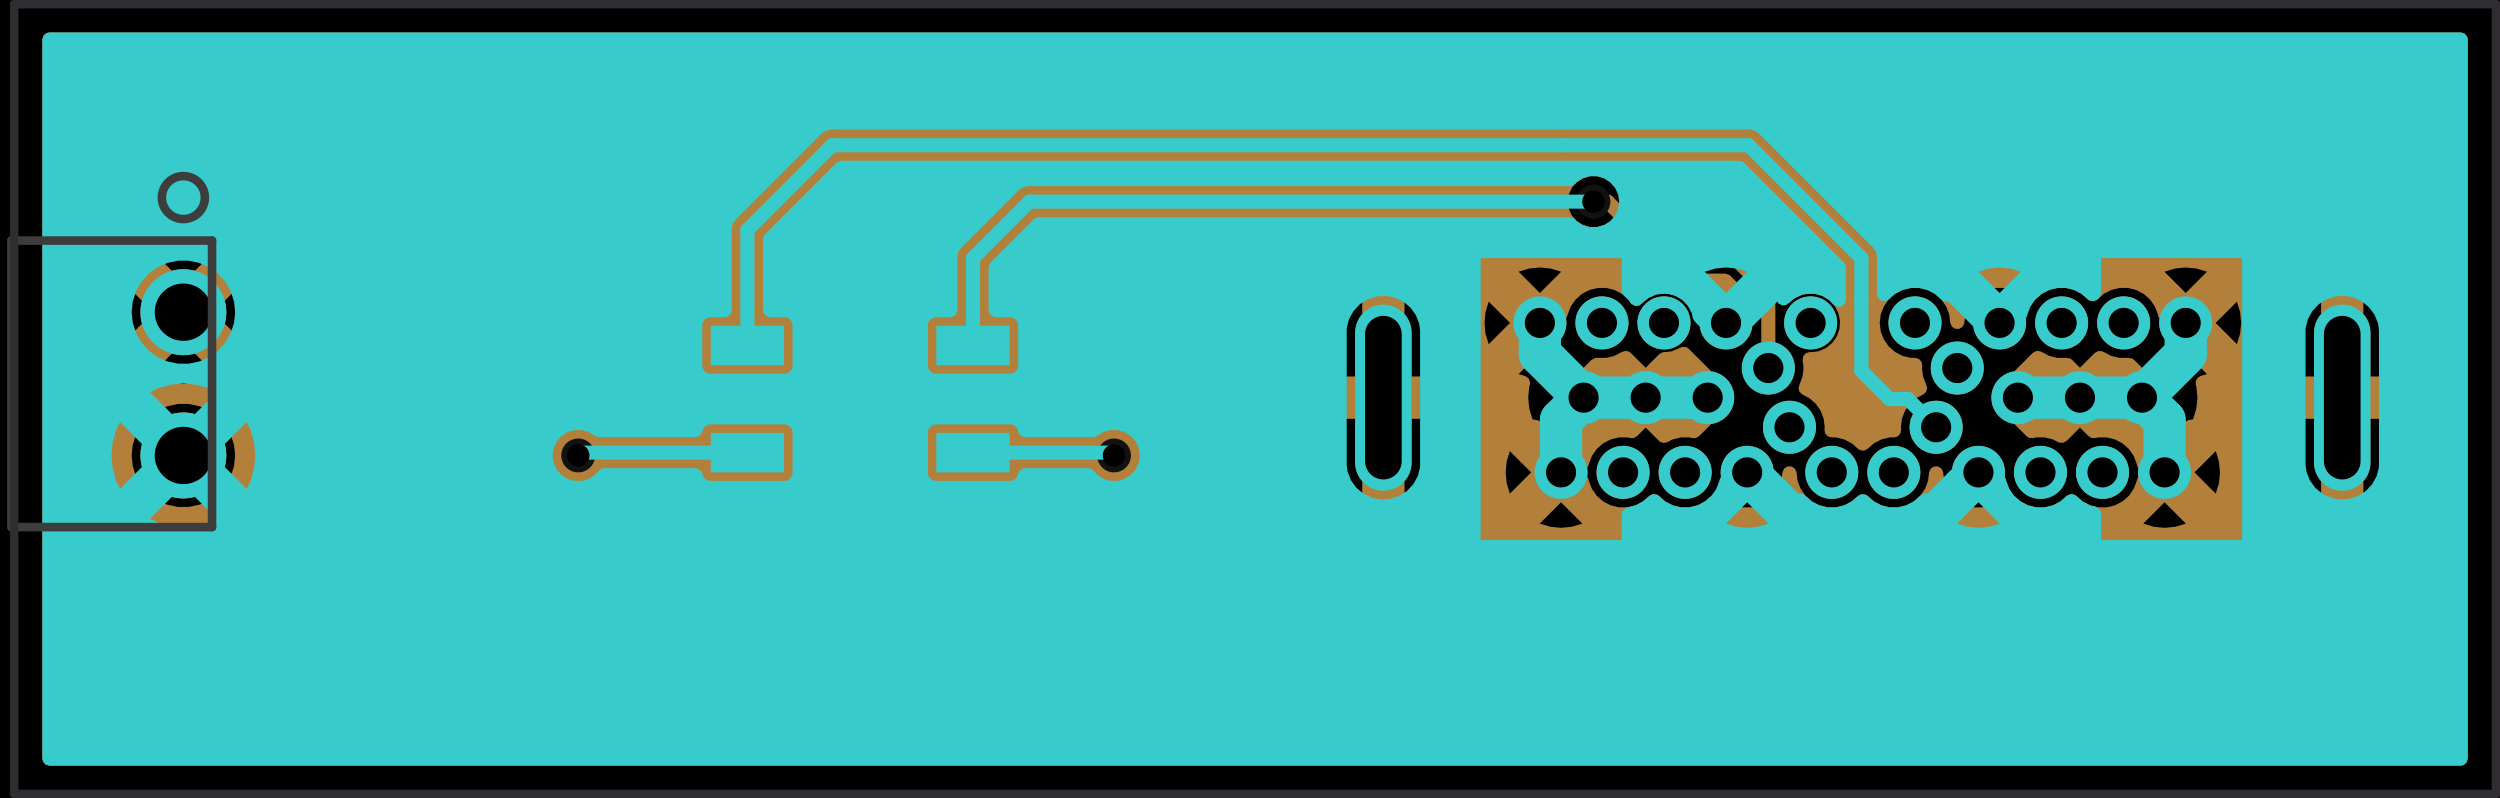 <?xml version="1.0" standalone="no"?>
 <!DOCTYPE svg PUBLIC "-//W3C//DTD SVG 1.1//EN" 
 "http://www.w3.org/Graphics/SVG/1.1/DTD/svg11.dtd"> 
<svg
  xmlns:svg="http://www.w3.org/2000/svg"
  xmlns="http://www.w3.org/2000/svg"
  xmlns:xlink="http://www.w3.org/1999/xlink"
  version="1.1"
  width="44.323mm" height="14.148mm" viewBox="0 0 44.323 14.148">
<title>SVG Image created as working-brd.svg date 2023/09/27 22:12:02 </title>
  <desc>Image generated by PCBNEW </desc>
<g style="fill:#000000; fill-opacity:1;stroke:#000000; stroke-opacity:1;
stroke-linecap:round; stroke-linejoin:round;"
 transform="translate(0 0) scale(1 1)">
</g>
<g style="fill:#000000; fill-opacity:0.0; 
stroke:#000000; stroke-width:0; stroke-opacity:1; 
stroke-linecap:round; stroke-linejoin:round;">
</g>
<g style="fill:#000000; fill-opacity:1; 
stroke:#000000; stroke-width:0.021; stroke-opacity:1; 
stroke-linecap:round; stroke-linejoin:round;">
<rect x="-5" y="-5" width="54.326" height="24.15" rx="0" />
</g>
<g style="fill:#FFFFFF; fill-opacity:1; 
stroke:#FFFFFF; stroke-width:0.021; stroke-opacity:1; 
stroke-linecap:round; stroke-linejoin:round;">
<g >
</g>
<g style="fill:#B2803A; fill-opacity:1; 
stroke:#B2803A; stroke-width:0.021; stroke-opacity:1; 
stroke-linecap:round; stroke-linejoin:round;">
</g>
<g style="fill:#B2803A; fill-opacity:1; 
stroke:#B2803A; stroke-width:1; stroke-opacity:1; 
stroke-linecap:round; stroke-linejoin:round;">
</g>
<g style="fill:#B2803A; fill-opacity:0.0; 
stroke:#B2803A; stroke-width:1; stroke-opacity:1; 
stroke-linecap:round; stroke-linejoin:round;">
<path d="M24.526 5.9
L24.526 8.2
" />
<path d="M41.526 5.9
L41.526 8.2
" />
</g>
<g style="fill:#B2803A; fill-opacity:1; 
stroke:#B2803A; stroke-width:0; stroke-opacity:1; 
stroke-linecap:round; stroke-linejoin:round;">
<circle cx="27.301" cy="5.725" r="0.47" /> 
</g>
<g style="fill:#B2803A; fill-opacity:1; 
stroke:#B2803A; stroke-width:0.021; stroke-opacity:1; 
stroke-linecap:round; stroke-linejoin:round;">
</g>
<g style="fill:#B2803A; fill-opacity:1; 
stroke:#B2803A; stroke-width:0; stroke-opacity:1; 
stroke-linecap:round; stroke-linejoin:round;">
<circle cx="28.401" cy="5.725" r="0.47" /> 
</g>
<g style="fill:#B2803A; fill-opacity:1; 
stroke:#B2803A; stroke-width:0.021; stroke-opacity:1; 
stroke-linecap:round; stroke-linejoin:round;">
</g>
<g style="fill:#B2803A; fill-opacity:1; 
stroke:#B2803A; stroke-width:0; stroke-opacity:1; 
stroke-linecap:round; stroke-linejoin:round;">
<circle cx="29.501" cy="5.725" r="0.47" /> 
</g>
<g style="fill:#B2803A; fill-opacity:1; 
stroke:#B2803A; stroke-width:0.021; stroke-opacity:1; 
stroke-linecap:round; stroke-linejoin:round;">
</g>
<g style="fill:#B2803A; fill-opacity:1; 
stroke:#B2803A; stroke-width:0; stroke-opacity:1; 
stroke-linecap:round; stroke-linejoin:round;">
<circle cx="30.601" cy="5.725" r="0.47" /> 
</g>
<g style="fill:#B2803A; fill-opacity:1; 
stroke:#B2803A; stroke-width:0.021; stroke-opacity:1; 
stroke-linecap:round; stroke-linejoin:round;">
</g>
<g style="fill:#B2803A; fill-opacity:1; 
stroke:#B2803A; stroke-width:0; stroke-opacity:1; 
stroke-linecap:round; stroke-linejoin:round;">
<circle cx="31.351" cy="6.525" r="0.47" /> 
</g>
<g style="fill:#B2803A; fill-opacity:1; 
stroke:#B2803A; stroke-width:0.021; stroke-opacity:1; 
stroke-linecap:round; stroke-linejoin:round;">
</g>
<g style="fill:#B2803A; fill-opacity:1; 
stroke:#B2803A; stroke-width:0; stroke-opacity:1; 
stroke-linecap:round; stroke-linejoin:round;">
<circle cx="32.101" cy="5.725" r="0.47" /> 
</g>
<g style="fill:#B2803A; fill-opacity:1; 
stroke:#B2803A; stroke-width:0.021; stroke-opacity:1; 
stroke-linecap:round; stroke-linejoin:round;">
</g>
<g style="fill:#B2803A; fill-opacity:1; 
stroke:#B2803A; stroke-width:0; stroke-opacity:1; 
stroke-linecap:round; stroke-linejoin:round;">
<circle cx="33.951" cy="5.725" r="0.47" /> 
</g>
<g style="fill:#B2803A; fill-opacity:1; 
stroke:#B2803A; stroke-width:0.021; stroke-opacity:1; 
stroke-linecap:round; stroke-linejoin:round;">
</g>
<g style="fill:#B2803A; fill-opacity:1; 
stroke:#B2803A; stroke-width:0; stroke-opacity:1; 
stroke-linecap:round; stroke-linejoin:round;">
<circle cx="34.701" cy="6.525" r="0.47" /> 
</g>
<g style="fill:#B2803A; fill-opacity:1; 
stroke:#B2803A; stroke-width:0.021; stroke-opacity:1; 
stroke-linecap:round; stroke-linejoin:round;">
</g>
<g style="fill:#B2803A; fill-opacity:1; 
stroke:#B2803A; stroke-width:0; stroke-opacity:1; 
stroke-linecap:round; stroke-linejoin:round;">
<circle cx="35.451" cy="5.725" r="0.47" /> 
</g>
<g style="fill:#B2803A; fill-opacity:1; 
stroke:#B2803A; stroke-width:0.021; stroke-opacity:1; 
stroke-linecap:round; stroke-linejoin:round;">
</g>
<g style="fill:#B2803A; fill-opacity:1; 
stroke:#B2803A; stroke-width:0; stroke-opacity:1; 
stroke-linecap:round; stroke-linejoin:round;">
<circle cx="36.551" cy="5.725" r="0.47" /> 
</g>
<g style="fill:#B2803A; fill-opacity:1; 
stroke:#B2803A; stroke-width:0.021; stroke-opacity:1; 
stroke-linecap:round; stroke-linejoin:round;">
</g>
<g style="fill:#B2803A; fill-opacity:1; 
stroke:#B2803A; stroke-width:0; stroke-opacity:1; 
stroke-linecap:round; stroke-linejoin:round;">
<circle cx="37.651" cy="5.725" r="0.47" /> 
</g>
<g style="fill:#B2803A; fill-opacity:1; 
stroke:#B2803A; stroke-width:0.021; stroke-opacity:1; 
stroke-linecap:round; stroke-linejoin:round;">
</g>
<g style="fill:#B2803A; fill-opacity:1; 
stroke:#B2803A; stroke-width:0; stroke-opacity:1; 
stroke-linecap:round; stroke-linejoin:round;">
<circle cx="38.751" cy="5.725" r="0.47" /> 
</g>
<g style="fill:#B2803A; fill-opacity:1; 
stroke:#B2803A; stroke-width:0.021; stroke-opacity:1; 
stroke-linecap:round; stroke-linejoin:round;">
</g>
<g style="fill:#B2803A; fill-opacity:1; 
stroke:#B2803A; stroke-width:0; stroke-opacity:1; 
stroke-linecap:round; stroke-linejoin:round;">
<circle cx="38.376" cy="8.375" r="0.47" /> 
</g>
<g style="fill:#B2803A; fill-opacity:1; 
stroke:#B2803A; stroke-width:0.021; stroke-opacity:1; 
stroke-linecap:round; stroke-linejoin:round;">
</g>
<g style="fill:#B2803A; fill-opacity:1; 
stroke:#B2803A; stroke-width:0; stroke-opacity:1; 
stroke-linecap:round; stroke-linejoin:round;">
<circle cx="37.276" cy="8.375" r="0.47" /> 
</g>
<g style="fill:#B2803A; fill-opacity:1; 
stroke:#B2803A; stroke-width:0.021; stroke-opacity:1; 
stroke-linecap:round; stroke-linejoin:round;">
</g>
<g style="fill:#B2803A; fill-opacity:1; 
stroke:#B2803A; stroke-width:0; stroke-opacity:1; 
stroke-linecap:round; stroke-linejoin:round;">
<circle cx="36.176" cy="8.375" r="0.47" /> 
</g>
<g style="fill:#B2803A; fill-opacity:1; 
stroke:#B2803A; stroke-width:0.021; stroke-opacity:1; 
stroke-linecap:round; stroke-linejoin:round;">
</g>
<g style="fill:#B2803A; fill-opacity:1; 
stroke:#B2803A; stroke-width:0; stroke-opacity:1; 
stroke-linecap:round; stroke-linejoin:round;">
<circle cx="35.076" cy="8.375" r="0.47" /> 
</g>
<g style="fill:#B2803A; fill-opacity:1; 
stroke:#B2803A; stroke-width:0.021; stroke-opacity:1; 
stroke-linecap:round; stroke-linejoin:round;">
</g>
<g style="fill:#B2803A; fill-opacity:1; 
stroke:#B2803A; stroke-width:0; stroke-opacity:1; 
stroke-linecap:round; stroke-linejoin:round;">
<circle cx="34.326" cy="7.575" r="0.47" /> 
</g>
<g style="fill:#B2803A; fill-opacity:1; 
stroke:#B2803A; stroke-width:0.021; stroke-opacity:1; 
stroke-linecap:round; stroke-linejoin:round;">
</g>
<g style="fill:#B2803A; fill-opacity:1; 
stroke:#B2803A; stroke-width:0; stroke-opacity:1; 
stroke-linecap:round; stroke-linejoin:round;">
<circle cx="33.576" cy="8.375" r="0.47" /> 
</g>
<g style="fill:#B2803A; fill-opacity:1; 
stroke:#B2803A; stroke-width:0.021; stroke-opacity:1; 
stroke-linecap:round; stroke-linejoin:round;">
</g>
<g style="fill:#B2803A; fill-opacity:1; 
stroke:#B2803A; stroke-width:0; stroke-opacity:1; 
stroke-linecap:round; stroke-linejoin:round;">
<circle cx="32.476" cy="8.375" r="0.47" /> 
</g>
<g style="fill:#B2803A; fill-opacity:1; 
stroke:#B2803A; stroke-width:0.021; stroke-opacity:1; 
stroke-linecap:round; stroke-linejoin:round;">
</g>
<g style="fill:#B2803A; fill-opacity:1; 
stroke:#B2803A; stroke-width:0; stroke-opacity:1; 
stroke-linecap:round; stroke-linejoin:round;">
<circle cx="31.726" cy="7.575" r="0.47" /> 
</g>
<g style="fill:#B2803A; fill-opacity:1; 
stroke:#B2803A; stroke-width:0.021; stroke-opacity:1; 
stroke-linecap:round; stroke-linejoin:round;">
</g>
<g style="fill:#B2803A; fill-opacity:1; 
stroke:#B2803A; stroke-width:0; stroke-opacity:1; 
stroke-linecap:round; stroke-linejoin:round;">
<circle cx="30.976" cy="8.375" r="0.47" /> 
</g>
<g style="fill:#B2803A; fill-opacity:1; 
stroke:#B2803A; stroke-width:0.021; stroke-opacity:1; 
stroke-linecap:round; stroke-linejoin:round;">
</g>
<g style="fill:#B2803A; fill-opacity:1; 
stroke:#B2803A; stroke-width:0; stroke-opacity:1; 
stroke-linecap:round; stroke-linejoin:round;">
<circle cx="29.876" cy="8.375" r="0.47" /> 
</g>
<g style="fill:#B2803A; fill-opacity:1; 
stroke:#B2803A; stroke-width:0.021; stroke-opacity:1; 
stroke-linecap:round; stroke-linejoin:round;">
</g>
<g style="fill:#B2803A; fill-opacity:1; 
stroke:#B2803A; stroke-width:0; stroke-opacity:1; 
stroke-linecap:round; stroke-linejoin:round;">
<circle cx="28.776" cy="8.375" r="0.47" /> 
</g>
<g style="fill:#B2803A; fill-opacity:1; 
stroke:#B2803A; stroke-width:0.021; stroke-opacity:1; 
stroke-linecap:round; stroke-linejoin:round;">
</g>
<g style="fill:#B2803A; fill-opacity:1; 
stroke:#B2803A; stroke-width:0; stroke-opacity:1; 
stroke-linecap:round; stroke-linejoin:round;">
<circle cx="27.676" cy="8.375" r="0.47" /> 
</g>
<g style="fill:#B2803A; fill-opacity:1; 
stroke:#B2803A; stroke-width:0.021; stroke-opacity:1; 
stroke-linecap:round; stroke-linejoin:round;">
</g>
<g style="fill:#B2803A; fill-opacity:1; 
stroke:#B2803A; stroke-width:0; stroke-opacity:1; 
stroke-linecap:round; stroke-linejoin:round;">
<circle cx="28.076" cy="7.05" r="0.47" /> 
</g>
<g style="fill:#B2803A; fill-opacity:1; 
stroke:#B2803A; stroke-width:0.021; stroke-opacity:1; 
stroke-linecap:round; stroke-linejoin:round;">
</g>
<g style="fill:#B2803A; fill-opacity:1; 
stroke:#B2803A; stroke-width:0; stroke-opacity:1; 
stroke-linecap:round; stroke-linejoin:round;">
<circle cx="29.176" cy="7.05" r="0.47" /> 
</g>
<g style="fill:#B2803A; fill-opacity:1; 
stroke:#B2803A; stroke-width:0.021; stroke-opacity:1; 
stroke-linecap:round; stroke-linejoin:round;">
</g>
<g style="fill:#B2803A; fill-opacity:1; 
stroke:#B2803A; stroke-width:0; stroke-opacity:1; 
stroke-linecap:round; stroke-linejoin:round;">
<circle cx="30.276" cy="7.05" r="0.47" /> 
</g>
<g style="fill:#B2803A; fill-opacity:1; 
stroke:#B2803A; stroke-width:0.021; stroke-opacity:1; 
stroke-linecap:round; stroke-linejoin:round;">
</g>
<g style="fill:#B2803A; fill-opacity:1; 
stroke:#B2803A; stroke-width:0; stroke-opacity:1; 
stroke-linecap:round; stroke-linejoin:round;">
<circle cx="35.776" cy="7.05" r="0.47" /> 
</g>
<g style="fill:#B2803A; fill-opacity:1; 
stroke:#B2803A; stroke-width:0.021; stroke-opacity:1; 
stroke-linecap:round; stroke-linejoin:round;">
</g>
<g style="fill:#B2803A; fill-opacity:1; 
stroke:#B2803A; stroke-width:0; stroke-opacity:1; 
stroke-linecap:round; stroke-linejoin:round;">
<circle cx="36.876" cy="7.05" r="0.47" /> 
</g>
<g style="fill:#B2803A; fill-opacity:1; 
stroke:#B2803A; stroke-width:0.021; stroke-opacity:1; 
stroke-linecap:round; stroke-linejoin:round;">
</g>
<g style="fill:#B2803A; fill-opacity:1; 
stroke:#B2803A; stroke-width:0; stroke-opacity:1; 
stroke-linecap:round; stroke-linejoin:round;">
<circle cx="37.976" cy="7.05" r="0.47" /> 
</g>
<g style="fill:#B2803A; fill-opacity:1; 
stroke:#B2803A; stroke-width:0.021; stroke-opacity:1; 
stroke-linecap:round; stroke-linejoin:round;">
</g>
<g >
</g>
<g >
</g>
<g >
</g>
<g style="fill:#B2803A; fill-opacity:1; 
stroke:#B2803A; stroke-width:0.021; stroke-opacity:1; 
stroke-linecap:round; stroke-linejoin:round;">
</g>
<g style="fill:#B2803A; fill-opacity:1; 
stroke:#B2803A; stroke-width:0; stroke-opacity:1; 
stroke-linecap:round; stroke-linejoin:round;">
<circle cx="3.251" cy="5.535" r="0.762" /> 
</g>
<g style="fill:#B2803A; fill-opacity:1; 
stroke:#B2803A; stroke-width:0.021; stroke-opacity:1; 
stroke-linecap:round; stroke-linejoin:round;">
</g>
<g style="fill:#B2803A; fill-opacity:1; 
stroke:#B2803A; stroke-width:0; stroke-opacity:1; 
stroke-linecap:round; stroke-linejoin:round;">
<circle cx="3.251" cy="8.075" r="0.762" /> 
</g>
<g style="fill:#B2803A; fill-opacity:1; 
stroke:#B2803A; stroke-width:0.021; stroke-opacity:1; 
stroke-linecap:round; stroke-linejoin:round;">
</g>
<g >
</g>
<g style="fill:#121212; fill-opacity:1; 
stroke:#121212; stroke-width:0.021; stroke-opacity:1; 
stroke-linecap:round; stroke-linejoin:round;">
</g>
<g style="fill:#121212; fill-opacity:1; 
stroke:#121212; stroke-width:0; stroke-opacity:1; 
stroke-linecap:round; stroke-linejoin:round;">
<circle cx="10.251" cy="8.075" r="0.3" /> 
</g>
<g style="fill:#121212; fill-opacity:1; 
stroke:#121212; stroke-width:0.021; stroke-opacity:1; 
stroke-linecap:round; stroke-linejoin:round;">
</g>
<g style="fill:#121212; fill-opacity:1; 
stroke:#121212; stroke-width:0; stroke-opacity:1; 
stroke-linecap:round; stroke-linejoin:round;">
<circle cx="19.751" cy="8.075" r="0.3" /> 
</g>
<g style="fill:#121212; fill-opacity:1; 
stroke:#121212; stroke-width:0.021; stroke-opacity:1; 
stroke-linecap:round; stroke-linejoin:round;">
</g>
<g style="fill:#121212; fill-opacity:1; 
stroke:#121212; stroke-width:0; stroke-opacity:1; 
stroke-linecap:round; stroke-linejoin:round;">
<circle cx="28.251" cy="3.575" r="0.3" /> 
</g>
<g style="fill:#121212; fill-opacity:1; 
stroke:#121212; stroke-width:0.021; stroke-opacity:1; 
stroke-linecap:round; stroke-linejoin:round;">
</g>
<g >
</g>
<g style="fill:#B2803A; fill-opacity:1; 
stroke:#B2803A; stroke-width:0.021; stroke-opacity:1; 
stroke-linecap:round; stroke-linejoin:round;">
</g>
<g style="fill:#B2803A; fill-opacity:1; 
stroke:#B2803A; stroke-width:0.25; stroke-opacity:1; 
stroke-linecap:round; stroke-linejoin:round;">
</g>
<g style="fill:#B2803A; fill-opacity:0.0; 
stroke:#B2803A; stroke-width:0.25; stroke-opacity:1; 
stroke-linecap:round; stroke-linejoin:round;">
<path d="M31.351 6.525
L31.351 5.175
" />
<path d="M29.501 4.575
L30.751 4.575
" />
<path d="M30.751 4.575
L31.351 5.175
" />
<path d="M28.501 3.575
L28.251 3.575
" />
<path d="M31.351 6.525
L31.351 6.525
" />
<path d="M29.251 4.325
L28.501 3.575
" />
<path d="M29.251 4.325
L29.501 4.575
" />
</g>
<g >
</g>
<g style="fill:#B2803A; fill-opacity:0.0; 
stroke:#B2803A; stroke-width:0.25; stroke-opacity:1; 
stroke-linecap:round; stroke-linejoin:round;">
<g >
</g>
<g style="fill:#B2803A; fill-opacity:1; 
stroke:#B2803A; stroke-width:0; stroke-opacity:1; 
stroke-linecap:round; stroke-linejoin:round;">
<path style="fill:#B2803A; fill-opacity:1; 
stroke:#B2803A; stroke-width:0; stroke-opacity:1; 
stroke-linecap:round; stroke-linejoin:round;fill-rule:evenodd;"
d="M 43.693,0.595
43.74,0.649
43.751,0.701
43.751,13.449
43.731,13.517
43.678,13.564
43.625,13.575
0.877,13.575
0.809,13.555
0.763,13.501
0.751,13.449
0.751,9.282
27.299,9.282
27.3,9.283
27.485,9.339
27.676,9.358
27.676,9.358
27.868,9.339
28.052,9.283
28.053,9.282
37.999,9.282
38,9.283
38.184,9.339
38.376,9.358
38.376,9.358
38.568,9.339
38.752,9.283
38.753,9.282
38.376,8.905
38.376,8.905
37.999,9.282
28.053,9.282
28.053,9.282
27.676,8.905
27.676,8.905
27.299,9.282
0.751,9.282
0.751,8.075
2.334,8.075
2.354,8.266
2.413,8.448
2.413,8.448
2.509,8.614
2.509,8.614
2.637,8.757
2.792,8.87
2.792,8.87
2.792,8.87
2.968,8.948
3.155,8.988
3.155,8.988
3.347,8.988
3.347,8.988
3.535,8.948
3.71,8.87
3.865,8.757
3.994,8.614
4.089,8.448
4.098,8.421
4.149,8.266
4.15,8.249
23.518,8.249
23.533,8.398
23.533,8.398
23.59,8.588
23.59,8.588
23.684,8.763
23.81,8.916
23.963,9.042
24.139,9.136
24.151,9.14
24.151,9.14
24.151,8.555
24.171,8.487
24.225,8.44
24.295,8.43
24.352,8.455
24.352,8.455
24.352,8.456
24.358,8.458
24.361,8.461
24.361,8.461
24.469,8.5
24.469,8.5
24.584,8.5
24.641,8.479
24.691,8.461
24.694,8.458
24.7,8.456
24.701,8.455
24.701,8.455
24.759,8.43
24.829,8.441
24.882,8.488
24.901,8.555
24.901,9.14
24.914,9.136
24.914,9.136
25.089,9.042
25.242,8.916
25.368,8.763
25.462,8.588
25.462,8.588
25.52,8.398
25.52,8.398
25.522,8.375
26.694,8.375
26.712,8.567
26.768,8.751
26.769,8.752
27.146,8.375
26.769,7.998
26.769,7.998
26.768,7.999
26.768,7.999
26.712,8.183
26.694,8.375
26.694,8.375
25.522,8.375
25.534,8.249
25.534,8.249
25.534,7.425
24.977,7.425
24.909,7.405
24.863,7.351
24.851,7.299
24.851,6.801
24.871,6.733
24.925,6.686
24.977,6.675
25.534,6.675
25.534,6.632
26.924,6.632
26.925,6.633
27.039,6.667
27.098,6.706
27.127,6.771
27.123,6.824
27.112,6.858
27.094,7.05
27.094,7.05
27.112,7.242
27.168,7.426
27.168,7.426
27.174,7.437
27.237,7.447
27.237,7.448
27.266,7.45
27.311,7.479
27.676,7.845
27.676,7.845
28.008,7.513
28.008,7.497
27.993,7.469
27.998,7.398
28.041,7.341
28.097,7.319
28.096,7.318
28.111,7.315
28.18,7.301
28.268,7.242
28.327,7.154
28.348,7.05
28.348,7.05
28.607,7.05
28.626,7.07
28.646,7.05
28.904,7.05
28.925,7.154
28.925,7.154
28.984,7.242
29.041,7.28
29.072,7.301
29.15,7.317
29.15,7.317
29.203,7.317
29.203,7.317
29.28,7.301
29.369,7.242
29.427,7.154
29.448,7.05
29.448,7.05
29.706,7.05
29.726,7.07
29.746,7.05
29.746,7.05
29.726,7.03
29.726,7.03
29.706,7.05
29.448,7.05
29.448,7.05
29.427,6.946
29.427,6.946
29.426,6.944
29.38,6.875
29.369,6.858
29.28,6.799
29.203,6.783
29.203,6.783
29.15,6.783
29.15,6.783
29.072,6.799
28.984,6.858
28.925,6.946
28.925,6.946
28.904,7.05
28.904,7.05
28.646,7.05
28.646,7.05
28.626,7.03
28.626,7.03
28.607,7.05
28.348,7.05
28.348,7.05
28.327,6.946
28.327,6.946
28.326,6.944
28.28,6.875
28.268,6.858
28.18,6.799
28.096,6.782
28.097,6.781
28.038,6.757
27.997,6.699
27.994,6.628
28.027,6.569
28.076,6.52
28.215,6.381
28.278,6.347
28.32,6.345
28.326,6.345
28.326,6.345
28.477,6.345
28.477,6.345
28.623,6.309
28.756,6.239
28.756,6.239
28.763,6.236
28.764,6.238
28.82,6.22
28.889,6.237
28.913,6.257
29.176,6.52
29.417,6.279
29.479,6.245
29.506,6.242
29.537,6.242
29.537,6.242
29.62,6.231
29.642,6.228
29.773,6.171
29.773,6.171
29.78,6.167
29.781,6.168
29.835,6.146
29.905,6.158
29.938,6.182
30.276,6.52
30.326,6.569
30.36,6.631
30.354,6.702
30.312,6.759
30.256,6.781
30.256,6.782
30.172,6.799
30.084,6.858
30.025,6.946
30.025,6.946
30.004,7.05
30.004,7.05
30.025,7.154
30.025,7.154
30.084,7.242
30.141,7.28
30.172,7.301
30.239,7.314
30.256,7.318
30.256,7.319
30.314,7.343
30.356,7.401
30.359,7.472
30.326,7.531
30.122,7.734
30.06,7.768
30.003,7.767
29.951,7.755
29.951,7.755
29.951,7.755
29.801,7.755
29.801,7.755
29.655,7.791
29.561,7.84
29.491,7.854
29.425,7.828
29.413,7.817
29.176,7.58
29.022,7.734
28.96,7.768
28.903,7.767
28.852,7.755
28.852,7.755
28.852,7.755
28.701,7.755
28.701,7.755
28.555,7.791
28.421,7.861
28.421,7.861
28.308,7.961
28.223,8.085
28.223,8.085
28.169,8.225
28.168,8.236
28.14,8.301
28.081,8.341
28.01,8.342
27.95,8.305
27.934,8.281
27.934,8.281
27.869,8.183
27.78,8.124
27.703,8.108
27.703,8.108
27.65,8.108
27.65,8.108
27.572,8.124
27.484,8.183
27.425,8.271
27.425,8.271
27.404,8.375
27.404,8.375
27.425,8.479
27.425,8.479
27.484,8.567
27.514,8.588
27.572,8.626
27.65,8.642
27.65,8.642
27.703,8.642
27.703,8.642
27.78,8.626
27.869,8.567
27.927,8.479
27.927,8.479
27.934,8.469
27.936,8.47
27.971,8.426
28.038,8.403
28.107,8.421
28.156,8.473
28.168,8.514
28.169,8.525
28.208,8.626
28.223,8.665
28.308,8.789
28.421,8.889
28.555,8.959
28.701,8.995
28.701,8.995
28.852,8.995
28.852,8.995
28.998,8.959
29.131,8.889
29.243,8.791
29.307,8.76
29.377,8.77
29.41,8.791
29.521,8.889
29.655,8.959
29.801,8.995
29.801,8.995
29.951,8.995
29.951,8.995
30.098,8.959
30.231,8.889
30.343,8.791
30.407,8.76
30.477,8.77
30.51,8.791
30.621,8.889
30.755,8.959
30.901,8.995
30.901,8.995
31.052,8.995
31.052,8.995
31.198,8.959
31.331,8.889
31.444,8.789
31.53,8.665
31.583,8.525
31.583,8.525
31.583,8.525
31.601,8.375
31.629,8.31
31.688,8.27
31.759,8.269
31.82,8.306
31.851,8.37
31.851,8.375
31.869,8.525
31.908,8.626
31.923,8.665
32.008,8.789
32.121,8.889
32.255,8.959
32.401,8.995
32.401,8.995
32.551,8.995
32.551,8.995
32.698,8.959
32.831,8.889
32.943,8.791
33.007,8.76
33.077,8.77
33.11,8.791
33.221,8.889
33.355,8.959
33.501,8.995
33.501,8.995
33.651,8.995
33.651,8.995
33.798,8.959
33.931,8.889
34.044,8.789
34.13,8.665
34.183,8.525
34.183,8.525
34.183,8.525
34.201,8.375
34.229,8.31
34.288,8.27
34.359,8.269
34.42,8.306
34.45,8.37
34.451,8.375
34.469,8.525
34.508,8.626
34.523,8.665
34.608,8.789
34.721,8.889
34.855,8.959
35.001,8.995
35.001,8.995
35.151,8.995
35.151,8.995
35.298,8.959
35.431,8.889
35.543,8.791
35.607,8.76
35.677,8.77
35.71,8.791
35.821,8.889
35.955,8.959
36.101,8.995
36.101,8.995
36.252,8.995
36.252,8.995
36.398,8.959
36.531,8.889
36.643,8.791
36.707,8.76
36.777,8.77
36.81,8.791
36.921,8.889
37.055,8.959
37.201,8.995
37.201,8.995
37.352,8.995
37.352,8.995
37.498,8.959
37.631,8.889
37.744,8.789
37.83,8.665
37.883,8.525
37.884,8.514
37.912,8.449
37.971,8.409
38.042,8.408
38.103,8.445
38.118,8.469
38.118,8.469
38.184,8.567
38.214,8.588
38.272,8.626
38.35,8.642
38.35,8.642
38.403,8.642
38.403,8.642
38.48,8.626
38.569,8.567
38.627,8.479
38.648,8.375
38.907,8.375
39.283,8.752
39.284,8.751
39.34,8.567
39.359,8.375
39.359,8.375
39.346,8.249
40.518,8.249
40.533,8.398
40.533,8.398
40.59,8.588
40.59,8.588
40.684,8.763
40.81,8.916
40.964,9.042
41.139,9.136
41.151,9.14
41.151,9.14
41.151,8.555
41.171,8.487
41.225,8.44
41.295,8.43
41.352,8.455
41.352,8.455
41.352,8.456
41.358,8.458
41.361,8.461
41.361,8.461
41.469,8.5
41.469,8.5
41.584,8.5
41.641,8.479
41.691,8.461
41.694,8.458
41.7,8.456
41.701,8.455
41.701,8.455
41.759,8.43
41.829,8.441
41.882,8.488
41.901,8.555
41.901,9.14
41.914,9.136
41.914,9.136
42.089,9.042
42.242,8.916
42.368,8.763
42.462,8.588
42.462,8.588
42.52,8.398
42.52,8.398
42.534,8.249
42.534,8.249
42.534,7.425
41.977,7.425
41.909,7.405
41.863,7.351
41.851,7.299
41.851,6.801
41.871,6.733
41.925,6.686
41.977,6.675
42.534,6.675
42.534,5.851
42.534,5.851
42.52,5.702
42.52,5.702
42.462,5.512
42.462,5.512
42.368,5.337
42.242,5.184
42.089,5.058
41.914,4.964
41.901,4.96
41.901,5.545
41.881,5.613
41.828,5.66
41.757,5.67
41.701,5.645
41.701,5.645
41.7,5.644
41.694,5.642
41.691,5.639
41.691,5.639
41.584,5.6
41.584,5.6
41.469,5.6
41.469,5.6
41.361,5.639
41.358,5.642
41.353,5.644
41.352,5.645
41.352,5.645
41.293,5.67
41.223,5.659
41.17,5.612
41.151,5.545
41.151,4.96
41.139,4.964
40.964,5.058
40.81,5.184
40.684,5.337
40.59,5.512
40.59,5.512
40.533,5.702
40.533,5.702
40.518,5.851
40.518,6.675
41.075,6.675
41.143,6.695
41.19,6.749
41.201,6.801
41.201,7.299
41.181,7.367
41.127,7.414
41.075,7.425
40.518,7.425
40.518,8.249
39.346,8.249
39.34,8.183
39.284,7.999
39.283,7.998
38.907,8.375
38.907,8.375
38.648,8.375
38.627,8.271
38.582,8.203
38.569,8.183
38.48,8.124
38.403,8.108
38.403,8.108
38.35,8.108
38.35,8.108
38.272,8.124
38.184,8.183
38.118,8.281
38.117,8.28
38.081,8.324
38.014,8.347
37.945,8.329
37.897,8.277
37.884,8.236
37.883,8.225
37.872,8.195
37.83,8.085
37.744,7.961
37.631,7.861
37.604,7.846
37.498,7.791
37.352,7.755
37.352,7.755
37.201,7.755
37.201,7.755
37.149,7.767
37.078,7.764
37.03,7.734
36.876,7.58
36.639,7.817
36.577,7.851
36.506,7.846
36.492,7.84
36.398,7.791
36.252,7.755
36.252,7.755
36.101,7.755
36.101,7.755
36.049,7.767
35.978,7.764
35.93,7.734
35.727,7.531
35.693,7.469
35.698,7.398
35.74,7.341
35.797,7.319
35.796,7.318
35.811,7.315
35.88,7.301
35.968,7.242
36.027,7.154
36.048,7.05
36.306,7.05
36.326,7.07
36.326,7.07
36.346,7.05
36.346,7.05
36.604,7.05
36.625,7.154
36.625,7.154
36.684,7.242
36.741,7.28
36.772,7.301
36.85,7.317
36.85,7.317
36.903,7.317
36.903,7.317
36.98,7.301
37.069,7.242
37.127,7.154
37.148,7.05
37.407,7.05
37.426,7.07
37.446,7.05
37.426,7.03
37.407,7.05
37.148,7.05
37.148,7.05
37.127,6.946
37.127,6.946
37.126,6.944
37.08,6.875
37.069,6.858
36.98,6.799
36.903,6.783
36.903,6.783
36.85,6.783
36.85,6.783
36.772,6.799
36.684,6.858
36.625,6.946
36.625,6.946
36.604,7.05
36.604,7.05
36.346,7.05
36.346,7.05
36.326,7.03
36.326,7.03
36.306,7.05
36.306,7.05
36.048,7.05
36.048,7.05
36.048,7.05
36.027,6.946
36.027,6.946
36.026,6.944
35.98,6.875
35.968,6.858
35.88,6.799
35.796,6.782
35.797,6.781
35.738,6.757
35.697,6.699
35.694,6.628
35.727,6.569
35.776,6.52
36.039,6.257
36.102,6.223
36.172,6.228
36.189,6.236
36.189,6.236
36.237,6.261
36.33,6.309
36.476,6.345
36.476,6.345
36.627,6.345
36.633,6.345
36.703,6.356
36.737,6.381
36.876,6.52
37.139,6.257
37.202,6.223
37.272,6.228
37.289,6.236
37.289,6.236
37.337,6.261
37.43,6.309
37.576,6.345
37.576,6.345
37.727,6.345
37.733,6.345
37.803,6.356
37.837,6.381
38.026,6.569
38.059,6.631
38.054,6.702
38.012,6.759
37.956,6.781
37.956,6.782
37.872,6.799
37.784,6.858
37.725,6.946
37.725,6.946
37.704,7.05
37.704,7.05
37.725,7.154
37.725,7.154
37.784,7.242
37.841,7.28
37.872,7.301
37.939,7.314
37.956,7.318
37.956,7.319
38.014,7.343
38.056,7.401
38.059,7.472
38.044,7.498
38.044,7.513
38.376,7.845
38.742,7.479
38.804,7.445
38.818,7.446
38.878,7.437
38.884,7.426
38.884,7.426
38.94,7.242
38.959,7.05
38.959,7.05
38.94,6.858
38.93,6.824
38.929,6.753
38.967,6.693
39.014,6.667
39.127,6.633
39.128,6.632
38.751,6.255
38.702,6.206
38.668,6.144
38.673,6.073
38.715,6.016
38.772,5.994
38.771,5.993
38.786,5.99
38.855,5.976
38.944,5.917
39.002,5.829
39.023,5.725
39.282,5.725
39.658,6.102
39.659,6.101
39.715,5.917
39.734,5.725
39.734,5.725
39.715,5.533
39.659,5.349
39.658,5.348
39.282,5.725
39.282,5.725
39.023,5.725
39.023,5.725
39.021,5.713
39.002,5.621
39.002,5.621
38.996,5.612
38.97,5.572
38.944,5.533
38.855,5.474
38.778,5.458
38.778,5.458
38.725,5.458
38.725,5.458
38.647,5.474
38.559,5.533
38.493,5.631
38.492,5.63
38.456,5.674
38.389,5.697
38.32,5.679
38.272,5.627
38.259,5.586
38.258,5.575
38.243,5.535
38.205,5.435
38.119,5.311
38.006,5.211
37.984,5.199
37.873,5.141
37.727,5.105
37.727,5.105
37.576,5.105
37.576,5.105
37.43,5.141
37.296,5.211
37.296,5.211
37.185,5.309
37.12,5.34
37.05,5.33
37.018,5.309
36.906,5.211
36.773,5.141
36.627,5.105
36.627,5.105
36.476,5.105
36.476,5.105
36.33,5.141
36.196,5.211
36.196,5.211
36.085,5.309
36.02,5.34
35.95,5.33
35.918,5.309
35.806,5.211
35.673,5.141
35.526,5.105
35.526,5.105
35.376,5.105
35.376,5.105
35.23,5.141
35.096,5.211
35.096,5.211
34.983,5.311
34.898,5.435
34.898,5.435
34.844,5.575
34.826,5.725
34.798,5.79
34.739,5.83
34.668,5.831
34.608,5.794
34.577,5.73
34.576,5.725
34.558,5.575
34.522,5.48
34.505,5.435
34.419,5.311
34.306,5.211
34.284,5.199
34.173,5.141
34.026,5.105
34.026,5.105
33.876,5.105
33.876,5.105
33.73,5.141
33.596,5.211
33.596,5.211
33.483,5.311
33.398,5.435
33.398,5.435
33.344,5.575
33.326,5.725
33.326,5.725
33.344,5.875
33.398,6.015
33.398,6.015
33.4,6.018
33.483,6.139
33.596,6.239
33.73,6.309
33.876,6.345
33.876,6.345
33.956,6.345
34.024,6.365
34.07,6.419
34.081,6.487
34.076,6.525
34.076,6.525
34.094,6.675
34.126,6.757
34.148,6.815
34.148,6.815
34.151,6.822
34.149,6.824
34.167,6.878
34.149,6.947
34.099,6.994
33.971,7.061
33.971,7.061
33.858,7.161
33.773,7.285
33.773,7.285
33.719,7.425
33.701,7.575
33.701,7.575
33.706,7.613
33.694,7.683
33.647,7.736
33.581,7.755
33.501,7.755
33.355,7.791
33.221,7.861
33.221,7.861
33.11,7.959
33.045,7.99
32.975,7.98
32.943,7.959
32.831,7.861
32.698,7.791
32.551,7.755
32.551,7.755
32.472,7.755
32.404,7.735
32.357,7.681
32.346,7.613
32.351,7.575
32.351,7.575
32.333,7.425
32.305,7.351
32.28,7.285
32.194,7.161
32.081,7.061
32.081,7.061
32.081,7.061
32.023,7.03
31.953,6.994
31.902,6.944
31.886,6.875
31.904,6.824
31.901,6.822
31.905,6.815
31.905,6.815
31.958,6.675
31.958,6.675
31.958,6.675
31.976,6.525
31.976,6.525
31.959,6.383
31.971,6.313
32.018,6.261
32.084,6.242
32.137,6.242
32.137,6.242
32.22,6.231
32.242,6.228
32.373,6.171
32.483,6.081
32.565,5.965
32.612,5.831
32.622,5.689
32.593,5.55
32.593,5.55
32.593,5.55
32.559,5.485
32.528,5.424
32.431,5.32
32.431,5.32
32.309,5.246
32.309,5.246
32.309,5.246
32.172,5.208
32.066,5.208
32.066,5.208
31.96,5.222
31.96,5.222
31.83,5.279
31.824,5.283
31.755,5.301
31.687,5.279
31.642,5.225
31.635,5.187
31.634,5.187
31.633,5.181
31.632,5.175
31.632,5.175
31.625,5.141
31.618,5.105
31.611,5.067
31.611,5.067
31.611,5.067
31.55,4.976
31.55,4.976
31.537,4.968
31.518,4.952
31.384,4.818
38.374,4.818
38.751,5.195
38.751,5.195
39.128,4.818
39.128,4.818
39.127,4.817
38.943,4.761
38.751,4.742
38.751,4.742
38.559,4.761
38.375,4.817
38.375,4.817
38.374,4.818
38.374,4.818
31.384,4.818
30.974,4.408
30.958,4.389
30.95,4.376
30.932,4.364
30.932,4.364
30.901,4.343
30.859,4.316
30.772,4.298
30.772,4.298
30.751,4.294
30.751,4.294
30.736,4.297
30.712,4.3
29.668,4.3
29.599,4.279
29.578,4.263
28.724,3.408
28.708,3.389
28.7,3.376
28.677,3.361
28.655,3.347
28.63,3.324
28.549,3.231
28.44,3.161
28.44,3.161
28.44,3.161
28.44,3.161
28.316,3.124
28.316,3.124
28.316,3.124
28.186,3.124
28.186,3.124
28.186,3.124
28.062,3.161
28.062,3.161
27.953,3.231
27.872,3.324
27.868,3.329
27.814,3.447
27.796,3.575
27.814,3.703
27.868,3.821
27.953,3.919
27.953,3.919
28.01,3.956
28.062,3.989
28.186,4.026
28.186,4.026
28.316,4.026
28.316,4.026
28.434,3.991
28.506,3.991
28.559,4.022
29.278,4.742
29.294,4.761
29.303,4.774
29.323,4.787
29.323,4.787
29.36,4.812
29.394,4.835
29.474,4.851
29.474,4.851
29.476,4.851
29.476,4.851
29.501,4.856
29.516,4.853
29.541,4.851
30.585,4.851
30.653,4.87
30.674,4.887
30.781,4.994
30.815,5.056
30.81,5.127
30.767,5.184
30.701,5.209
30.674,5.208
30.672,5.208
30.672,5.208
30.566,5.208
30.566,5.208
30.46,5.222
30.46,5.222
30.33,5.279
30.33,5.279
30.22,5.369
30.22,5.369
30.154,5.461
30.099,5.505
30.028,5.513
29.965,5.48
29.939,5.447
29.928,5.424
29.928,5.424
29.928,5.424
29.831,5.32
29.831,5.32
29.709,5.246
29.709,5.246
29.709,5.246
29.572,5.208
29.466,5.208
29.466,5.208
29.36,5.222
29.36,5.222
29.23,5.279
29.23,5.279
29.12,5.369
29.12,5.369
29.117,5.372
29.114,5.374
29.114,5.375
29.114,5.375
29.062,5.416
28.991,5.423
28.928,5.391
28.911,5.371
28.909,5.369
28.869,5.311
28.756,5.211
28.734,5.199
28.623,5.141
28.477,5.105
28.477,5.105
28.326,5.105
28.326,5.105
28.18,5.141
28.046,5.211
28.046,5.211
27.933,5.311
27.848,5.435
27.848,5.435
27.794,5.575
27.793,5.586
27.765,5.651
27.706,5.691
27.635,5.692
27.575,5.655
27.559,5.631
27.559,5.631
27.494,5.533
27.405,5.474
27.328,5.458
27.328,5.458
27.275,5.458
27.275,5.458
27.197,5.474
27.109,5.533
27.05,5.621
27.05,5.621
27.029,5.725
27.029,5.725
27.05,5.829
27.05,5.829
27.109,5.917
27.168,5.957
27.197,5.976
27.264,5.989
27.281,5.993
27.281,5.994
27.34,6.018
27.381,6.076
27.384,6.147
27.351,6.206
27.301,6.255
26.924,6.632
25.534,6.632
25.534,5.851
25.534,5.851
25.522,5.725
26.319,5.725
26.337,5.917
26.393,6.101
26.394,6.102
26.394,6.102
26.771,5.725
26.394,5.348
26.394,5.348
26.393,5.349
26.393,5.349
26.337,5.533
26.319,5.725
26.319,5.725
25.522,5.725
25.52,5.702
25.52,5.702
25.462,5.512
25.462,5.512
25.368,5.337
25.242,5.184
25.089,5.058
24.914,4.964
24.901,4.96
24.901,5.545
24.881,5.613
24.828,5.66
24.757,5.67
24.701,5.645
24.701,5.645
24.7,5.644
24.694,5.642
24.691,5.639
24.691,5.639
24.584,5.6
24.584,5.6
24.469,5.6
24.469,5.6
24.361,5.639
24.358,5.642
24.353,5.644
24.352,5.645
24.352,5.645
24.293,5.67
24.223,5.659
24.17,5.612
24.151,5.545
24.151,4.96
24.139,4.964
23.963,5.058
23.81,5.184
23.684,5.337
23.59,5.512
23.59,5.512
23.533,5.702
23.533,5.702
23.518,5.851
23.518,6.675
24.075,6.675
24.143,6.695
24.19,6.749
24.201,6.801
24.201,7.299
24.181,7.367
24.128,7.414
24.075,7.425
23.518,7.425
23.518,8.249
4.15,8.249
4.169,8.075
4.149,7.884
4.136,7.846
4.089,7.702
4.089,7.702
4.016,7.575
3.994,7.536
3.865,7.393
3.865,7.393
3.71,7.28
3.535,7.202
3.535,7.202
3.347,7.162
3.155,7.162
3.005,7.194
2.968,7.202
2.792,7.28
2.637,7.393
2.509,7.536
2.509,7.536
2.413,7.702
2.413,7.702
2.354,7.884
2.334,8.075
0.751,8.075
0.751,5.535
1.976,5.535
1.996,5.756
2.053,5.971
2.053,5.971
2.127,6.129
2.127,6.129
2.571,5.684
2.634,5.651
2.704,5.655
2.761,5.698
2.781,5.738
2.784,5.748
2.792,5.761
2.838,5.831
2.863,5.871
2.974,5.967
3.067,6.009
3.12,6.056
3.14,6.124
3.12,6.192
3.104,6.213
2.657,6.659
2.657,6.659
2.815,6.733
2.815,6.733
3.03,6.79
3.251,6.81
3.473,6.79
3.687,6.733
3.687,6.733
3.845,6.659
3.399,6.213
3.365,6.151
3.37,6.08
3.412,6.023
3.436,6.009
3.529,5.967
3.639,5.871
3.718,5.748
3.721,5.738
3.759,5.678
3.824,5.649
3.894,5.659
3.931,5.684
4.375,6.129
4.449,5.971
4.449,5.971
4.507,5.756
4.526,5.535
4.507,5.314
4.449,5.099
4.449,5.099
4.375,4.941
3.931,5.386
3.869,5.42
3.798,5.415
3.741,5.372
3.721,5.332
3.718,5.322
3.718,5.322
3.639,5.199
3.529,5.103
3.436,5.061
3.382,5.014
3.362,4.946
3.382,4.878
3.399,4.857
3.438,4.818
26.924,4.818
27.301,5.195
27.301,5.195
27.678,4.818
27.678,4.818
27.677,4.817
27.493,4.761
27.301,4.742
27.301,4.742
27.11,4.761
26.925,4.817
26.924,4.818
3.438,4.818
3.845,4.411
3.845,4.411
3.687,4.337
3.687,4.337
3.473,4.279
3.251,4.26
3.03,4.279
2.815,4.337
2.815,4.337
2.657,4.411
3.104,4.857
3.138,4.919
3.132,4.99
3.09,5.047
3.067,5.061
2.974,5.103
2.863,5.199
2.784,5.322
2.784,5.322
2.781,5.332
2.743,5.392
2.678,5.421
2.608,5.411
2.571,5.386
2.127,4.941
2.053,5.099
2.053,5.099
1.996,5.314
1.976,5.535
0.751,5.535
0.751,0.701
0.771,0.633
0.825,0.586
0.877,0.575
43.625,0.575
Z" /> 
</g>
</g>
</g>
<g style="fill:#000000; fill-opacity:1; 
stroke:#000000; stroke-width:0; stroke-opacity:1; 
stroke-linecap:round; stroke-linejoin:round;">
<circle cx="10.251" cy="8.075" r="0.2" /> 
</g>
<g style="fill:#000000; fill-opacity:1; 
stroke:#000000; stroke-width:0.021; stroke-opacity:1; 
stroke-linecap:round; stroke-linejoin:round;">
</g>
<g style="fill:#000000; fill-opacity:1; 
stroke:#000000; stroke-width:0; stroke-opacity:1; 
stroke-linecap:round; stroke-linejoin:round;">
<circle cx="19.751" cy="8.075" r="0.2" /> 
</g>
<g style="fill:#000000; fill-opacity:1; 
stroke:#000000; stroke-width:0.021; stroke-opacity:1; 
stroke-linecap:round; stroke-linejoin:round;">
</g>
<g style="fill:#000000; fill-opacity:1; 
stroke:#000000; stroke-width:0; stroke-opacity:1; 
stroke-linecap:round; stroke-linejoin:round;">
<circle cx="28.251" cy="3.575" r="0.2" /> 
</g>
<g style="fill:#000000; fill-opacity:1; 
stroke:#000000; stroke-width:0.021; stroke-opacity:1; 
stroke-linecap:round; stroke-linejoin:round;">
</g>
<g style="fill:#000000; fill-opacity:1; 
stroke:#000000; stroke-width:0.65; stroke-opacity:1; 
stroke-linecap:round; stroke-linejoin:round;">
</g>
<g style="fill:#000000; fill-opacity:0.0; 
stroke:#000000; stroke-width:0.65; stroke-opacity:1; 
stroke-linecap:round; stroke-linejoin:round;">
<path d="M24.526 5.925
L24.526 8.175
" />
<path d="M41.526 5.925
L41.526 8.175
" />
</g>
<g style="fill:#000000; fill-opacity:1; 
stroke:#000000; stroke-width:0; stroke-opacity:1; 
stroke-linecap:round; stroke-linejoin:round;">
<circle cx="27.301" cy="5.725" r="0.267" /> 
</g>
<g style="fill:#000000; fill-opacity:1; 
stroke:#000000; stroke-width:0.021; stroke-opacity:1; 
stroke-linecap:round; stroke-linejoin:round;">
</g>
<g style="fill:#000000; fill-opacity:1; 
stroke:#000000; stroke-width:0; stroke-opacity:1; 
stroke-linecap:round; stroke-linejoin:round;">
<circle cx="28.401" cy="5.725" r="0.267" /> 
</g>
<g style="fill:#000000; fill-opacity:1; 
stroke:#000000; stroke-width:0.021; stroke-opacity:1; 
stroke-linecap:round; stroke-linejoin:round;">
</g>
<g style="fill:#000000; fill-opacity:1; 
stroke:#000000; stroke-width:0; stroke-opacity:1; 
stroke-linecap:round; stroke-linejoin:round;">
<circle cx="29.501" cy="5.725" r="0.267" /> 
</g>
<g style="fill:#000000; fill-opacity:1; 
stroke:#000000; stroke-width:0.021; stroke-opacity:1; 
stroke-linecap:round; stroke-linejoin:round;">
</g>
<g style="fill:#000000; fill-opacity:1; 
stroke:#000000; stroke-width:0; stroke-opacity:1; 
stroke-linecap:round; stroke-linejoin:round;">
<circle cx="30.601" cy="5.725" r="0.267" /> 
</g>
<g style="fill:#000000; fill-opacity:1; 
stroke:#000000; stroke-width:0.021; stroke-opacity:1; 
stroke-linecap:round; stroke-linejoin:round;">
</g>
<g style="fill:#000000; fill-opacity:1; 
stroke:#000000; stroke-width:0; stroke-opacity:1; 
stroke-linecap:round; stroke-linejoin:round;">
<circle cx="31.351" cy="6.525" r="0.267" /> 
</g>
<g style="fill:#000000; fill-opacity:1; 
stroke:#000000; stroke-width:0.021; stroke-opacity:1; 
stroke-linecap:round; stroke-linejoin:round;">
</g>
<g style="fill:#000000; fill-opacity:1; 
stroke:#000000; stroke-width:0; stroke-opacity:1; 
stroke-linecap:round; stroke-linejoin:round;">
<circle cx="32.101" cy="5.725" r="0.267" /> 
</g>
<g style="fill:#000000; fill-opacity:1; 
stroke:#000000; stroke-width:0.021; stroke-opacity:1; 
stroke-linecap:round; stroke-linejoin:round;">
</g>
<g style="fill:#000000; fill-opacity:1; 
stroke:#000000; stroke-width:0; stroke-opacity:1; 
stroke-linecap:round; stroke-linejoin:round;">
<circle cx="33.951" cy="5.725" r="0.267" /> 
</g>
<g style="fill:#000000; fill-opacity:1; 
stroke:#000000; stroke-width:0.021; stroke-opacity:1; 
stroke-linecap:round; stroke-linejoin:round;">
</g>
<g style="fill:#000000; fill-opacity:1; 
stroke:#000000; stroke-width:0; stroke-opacity:1; 
stroke-linecap:round; stroke-linejoin:round;">
<circle cx="34.701" cy="6.525" r="0.267" /> 
</g>
<g style="fill:#000000; fill-opacity:1; 
stroke:#000000; stroke-width:0.021; stroke-opacity:1; 
stroke-linecap:round; stroke-linejoin:round;">
</g>
<g style="fill:#000000; fill-opacity:1; 
stroke:#000000; stroke-width:0; stroke-opacity:1; 
stroke-linecap:round; stroke-linejoin:round;">
<circle cx="35.451" cy="5.725" r="0.267" /> 
</g>
<g style="fill:#000000; fill-opacity:1; 
stroke:#000000; stroke-width:0.021; stroke-opacity:1; 
stroke-linecap:round; stroke-linejoin:round;">
</g>
<g style="fill:#000000; fill-opacity:1; 
stroke:#000000; stroke-width:0; stroke-opacity:1; 
stroke-linecap:round; stroke-linejoin:round;">
<circle cx="36.551" cy="5.725" r="0.267" /> 
</g>
<g style="fill:#000000; fill-opacity:1; 
stroke:#000000; stroke-width:0.021; stroke-opacity:1; 
stroke-linecap:round; stroke-linejoin:round;">
</g>
<g style="fill:#000000; fill-opacity:1; 
stroke:#000000; stroke-width:0; stroke-opacity:1; 
stroke-linecap:round; stroke-linejoin:round;">
<circle cx="37.651" cy="5.725" r="0.267" /> 
</g>
<g style="fill:#000000; fill-opacity:1; 
stroke:#000000; stroke-width:0.021; stroke-opacity:1; 
stroke-linecap:round; stroke-linejoin:round;">
</g>
<g style="fill:#000000; fill-opacity:1; 
stroke:#000000; stroke-width:0; stroke-opacity:1; 
stroke-linecap:round; stroke-linejoin:round;">
<circle cx="38.751" cy="5.725" r="0.267" /> 
</g>
<g style="fill:#000000; fill-opacity:1; 
stroke:#000000; stroke-width:0.021; stroke-opacity:1; 
stroke-linecap:round; stroke-linejoin:round;">
</g>
<g style="fill:#000000; fill-opacity:1; 
stroke:#000000; stroke-width:0; stroke-opacity:1; 
stroke-linecap:round; stroke-linejoin:round;">
<circle cx="38.376" cy="8.375" r="0.267" /> 
</g>
<g style="fill:#000000; fill-opacity:1; 
stroke:#000000; stroke-width:0.021; stroke-opacity:1; 
stroke-linecap:round; stroke-linejoin:round;">
</g>
<g style="fill:#000000; fill-opacity:1; 
stroke:#000000; stroke-width:0; stroke-opacity:1; 
stroke-linecap:round; stroke-linejoin:round;">
<circle cx="37.276" cy="8.375" r="0.267" /> 
</g>
<g style="fill:#000000; fill-opacity:1; 
stroke:#000000; stroke-width:0.021; stroke-opacity:1; 
stroke-linecap:round; stroke-linejoin:round;">
</g>
<g style="fill:#000000; fill-opacity:1; 
stroke:#000000; stroke-width:0; stroke-opacity:1; 
stroke-linecap:round; stroke-linejoin:round;">
<circle cx="36.176" cy="8.375" r="0.267" /> 
</g>
<g style="fill:#000000; fill-opacity:1; 
stroke:#000000; stroke-width:0.021; stroke-opacity:1; 
stroke-linecap:round; stroke-linejoin:round;">
</g>
<g style="fill:#000000; fill-opacity:1; 
stroke:#000000; stroke-width:0; stroke-opacity:1; 
stroke-linecap:round; stroke-linejoin:round;">
<circle cx="35.076" cy="8.375" r="0.267" /> 
</g>
<g style="fill:#000000; fill-opacity:1; 
stroke:#000000; stroke-width:0.021; stroke-opacity:1; 
stroke-linecap:round; stroke-linejoin:round;">
</g>
<g style="fill:#000000; fill-opacity:1; 
stroke:#000000; stroke-width:0; stroke-opacity:1; 
stroke-linecap:round; stroke-linejoin:round;">
<circle cx="34.326" cy="7.575" r="0.267" /> 
</g>
<g style="fill:#000000; fill-opacity:1; 
stroke:#000000; stroke-width:0.021; stroke-opacity:1; 
stroke-linecap:round; stroke-linejoin:round;">
</g>
<g style="fill:#000000; fill-opacity:1; 
stroke:#000000; stroke-width:0; stroke-opacity:1; 
stroke-linecap:round; stroke-linejoin:round;">
<circle cx="33.576" cy="8.375" r="0.267" /> 
</g>
<g style="fill:#000000; fill-opacity:1; 
stroke:#000000; stroke-width:0.021; stroke-opacity:1; 
stroke-linecap:round; stroke-linejoin:round;">
</g>
<g style="fill:#000000; fill-opacity:1; 
stroke:#000000; stroke-width:0; stroke-opacity:1; 
stroke-linecap:round; stroke-linejoin:round;">
<circle cx="32.476" cy="8.375" r="0.267" /> 
</g>
<g style="fill:#000000; fill-opacity:1; 
stroke:#000000; stroke-width:0.021; stroke-opacity:1; 
stroke-linecap:round; stroke-linejoin:round;">
</g>
<g style="fill:#000000; fill-opacity:1; 
stroke:#000000; stroke-width:0; stroke-opacity:1; 
stroke-linecap:round; stroke-linejoin:round;">
<circle cx="31.726" cy="7.575" r="0.267" /> 
</g>
<g style="fill:#000000; fill-opacity:1; 
stroke:#000000; stroke-width:0.021; stroke-opacity:1; 
stroke-linecap:round; stroke-linejoin:round;">
</g>
<g style="fill:#000000; fill-opacity:1; 
stroke:#000000; stroke-width:0; stroke-opacity:1; 
stroke-linecap:round; stroke-linejoin:round;">
<circle cx="30.976" cy="8.375" r="0.267" /> 
</g>
<g style="fill:#000000; fill-opacity:1; 
stroke:#000000; stroke-width:0.021; stroke-opacity:1; 
stroke-linecap:round; stroke-linejoin:round;">
</g>
<g style="fill:#000000; fill-opacity:1; 
stroke:#000000; stroke-width:0; stroke-opacity:1; 
stroke-linecap:round; stroke-linejoin:round;">
<circle cx="29.876" cy="8.375" r="0.267" /> 
</g>
<g style="fill:#000000; fill-opacity:1; 
stroke:#000000; stroke-width:0.021; stroke-opacity:1; 
stroke-linecap:round; stroke-linejoin:round;">
</g>
<g style="fill:#000000; fill-opacity:1; 
stroke:#000000; stroke-width:0; stroke-opacity:1; 
stroke-linecap:round; stroke-linejoin:round;">
<circle cx="28.776" cy="8.375" r="0.267" /> 
</g>
<g style="fill:#000000; fill-opacity:1; 
stroke:#000000; stroke-width:0.021; stroke-opacity:1; 
stroke-linecap:round; stroke-linejoin:round;">
</g>
<g style="fill:#000000; fill-opacity:1; 
stroke:#000000; stroke-width:0; stroke-opacity:1; 
stroke-linecap:round; stroke-linejoin:round;">
<circle cx="27.676" cy="8.375" r="0.267" /> 
</g>
<g style="fill:#000000; fill-opacity:1; 
stroke:#000000; stroke-width:0.021; stroke-opacity:1; 
stroke-linecap:round; stroke-linejoin:round;">
</g>
<g style="fill:#000000; fill-opacity:1; 
stroke:#000000; stroke-width:0; stroke-opacity:1; 
stroke-linecap:round; stroke-linejoin:round;">
<circle cx="28.076" cy="7.05" r="0.267" /> 
</g>
<g style="fill:#000000; fill-opacity:1; 
stroke:#000000; stroke-width:0.021; stroke-opacity:1; 
stroke-linecap:round; stroke-linejoin:round;">
</g>
<g style="fill:#000000; fill-opacity:1; 
stroke:#000000; stroke-width:0; stroke-opacity:1; 
stroke-linecap:round; stroke-linejoin:round;">
<circle cx="29.176" cy="7.05" r="0.267" /> 
</g>
<g style="fill:#000000; fill-opacity:1; 
stroke:#000000; stroke-width:0.021; stroke-opacity:1; 
stroke-linecap:round; stroke-linejoin:round;">
</g>
<g style="fill:#000000; fill-opacity:1; 
stroke:#000000; stroke-width:0; stroke-opacity:1; 
stroke-linecap:round; stroke-linejoin:round;">
<circle cx="30.276" cy="7.05" r="0.267" /> 
</g>
<g style="fill:#000000; fill-opacity:1; 
stroke:#000000; stroke-width:0.021; stroke-opacity:1; 
stroke-linecap:round; stroke-linejoin:round;">
</g>
<g style="fill:#000000; fill-opacity:1; 
stroke:#000000; stroke-width:0; stroke-opacity:1; 
stroke-linecap:round; stroke-linejoin:round;">
<circle cx="35.776" cy="7.05" r="0.267" /> 
</g>
<g style="fill:#000000; fill-opacity:1; 
stroke:#000000; stroke-width:0.021; stroke-opacity:1; 
stroke-linecap:round; stroke-linejoin:round;">
</g>
<g style="fill:#000000; fill-opacity:1; 
stroke:#000000; stroke-width:0; stroke-opacity:1; 
stroke-linecap:round; stroke-linejoin:round;">
<circle cx="36.876" cy="7.05" r="0.267" /> 
</g>
<g style="fill:#000000; fill-opacity:1; 
stroke:#000000; stroke-width:0.021; stroke-opacity:1; 
stroke-linecap:round; stroke-linejoin:round;">
</g>
<g style="fill:#000000; fill-opacity:1; 
stroke:#000000; stroke-width:0; stroke-opacity:1; 
stroke-linecap:round; stroke-linejoin:round;">
<circle cx="37.976" cy="7.05" r="0.267" /> 
</g>
<g style="fill:#000000; fill-opacity:1; 
stroke:#000000; stroke-width:0.021; stroke-opacity:1; 
stroke-linecap:round; stroke-linejoin:round;">
</g>
<g style="fill:#000000; fill-opacity:1; 
stroke:#000000; stroke-width:0; stroke-opacity:1; 
stroke-linecap:round; stroke-linejoin:round;">
<circle cx="3.251" cy="5.535" r="0.508" /> 
</g>
<g style="fill:#000000; fill-opacity:1; 
stroke:#000000; stroke-width:0.021; stroke-opacity:1; 
stroke-linecap:round; stroke-linejoin:round;">
</g>
<g style="fill:#000000; fill-opacity:1; 
stroke:#000000; stroke-width:0; stroke-opacity:1; 
stroke-linecap:round; stroke-linejoin:round;">
<circle cx="3.251" cy="8.075" r="0.508" /> 
</g>
<g style="fill:#000000; fill-opacity:1; 
stroke:#000000; stroke-width:0.021; stroke-opacity:1; 
stroke-linecap:round; stroke-linejoin:round;">
</g>
<g style="fill:#FFFFFF; fill-opacity:1; 
stroke:#FFFFFF; stroke-width:0.021; stroke-opacity:1; 
stroke-linecap:round; stroke-linejoin:round;">
<g >
</g>
<g style="fill:#37CBCB; fill-opacity:1; 
stroke:#37CBCB; stroke-width:0.021; stroke-opacity:1; 
stroke-linecap:round; stroke-linejoin:round;">
</g>
<g style="fill:#37CBCB; fill-opacity:1; 
stroke:#37CBCB; stroke-width:1; stroke-opacity:1; 
stroke-linecap:round; stroke-linejoin:round;">
</g>
<g style="fill:#37CBCB; fill-opacity:0.0; 
stroke:#37CBCB; stroke-width:1; stroke-opacity:1; 
stroke-linecap:round; stroke-linejoin:round;">
<path d="M24.526 5.9
L24.526 8.2
" />
<path d="M41.526 5.9
L41.526 8.2
" />
</g>
<g style="fill:#37CBCB; fill-opacity:1; 
stroke:#37CBCB; stroke-width:0; stroke-opacity:1; 
stroke-linecap:round; stroke-linejoin:round;">
<circle cx="27.301" cy="5.725" r="0.47" /> 
</g>
<g style="fill:#37CBCB; fill-opacity:1; 
stroke:#37CBCB; stroke-width:0.021; stroke-opacity:1; 
stroke-linecap:round; stroke-linejoin:round;">
</g>
<g style="fill:#37CBCB; fill-opacity:1; 
stroke:#37CBCB; stroke-width:0; stroke-opacity:1; 
stroke-linecap:round; stroke-linejoin:round;">
<circle cx="28.401" cy="5.725" r="0.47" /> 
</g>
<g style="fill:#37CBCB; fill-opacity:1; 
stroke:#37CBCB; stroke-width:0.021; stroke-opacity:1; 
stroke-linecap:round; stroke-linejoin:round;">
</g>
<g style="fill:#37CBCB; fill-opacity:1; 
stroke:#37CBCB; stroke-width:0; stroke-opacity:1; 
stroke-linecap:round; stroke-linejoin:round;">
<circle cx="29.501" cy="5.725" r="0.47" /> 
</g>
<g style="fill:#37CBCB; fill-opacity:1; 
stroke:#37CBCB; stroke-width:0.021; stroke-opacity:1; 
stroke-linecap:round; stroke-linejoin:round;">
</g>
<g style="fill:#37CBCB; fill-opacity:1; 
stroke:#37CBCB; stroke-width:0; stroke-opacity:1; 
stroke-linecap:round; stroke-linejoin:round;">
<circle cx="30.601" cy="5.725" r="0.47" /> 
</g>
<g style="fill:#37CBCB; fill-opacity:1; 
stroke:#37CBCB; stroke-width:0.021; stroke-opacity:1; 
stroke-linecap:round; stroke-linejoin:round;">
</g>
<g style="fill:#37CBCB; fill-opacity:1; 
stroke:#37CBCB; stroke-width:0; stroke-opacity:1; 
stroke-linecap:round; stroke-linejoin:round;">
<circle cx="31.351" cy="6.525" r="0.47" /> 
</g>
<g style="fill:#37CBCB; fill-opacity:1; 
stroke:#37CBCB; stroke-width:0.021; stroke-opacity:1; 
stroke-linecap:round; stroke-linejoin:round;">
</g>
<g style="fill:#37CBCB; fill-opacity:1; 
stroke:#37CBCB; stroke-width:0; stroke-opacity:1; 
stroke-linecap:round; stroke-linejoin:round;">
<circle cx="32.101" cy="5.725" r="0.47" /> 
</g>
<g style="fill:#37CBCB; fill-opacity:1; 
stroke:#37CBCB; stroke-width:0.021; stroke-opacity:1; 
stroke-linecap:round; stroke-linejoin:round;">
</g>
<g style="fill:#37CBCB; fill-opacity:1; 
stroke:#37CBCB; stroke-width:0; stroke-opacity:1; 
stroke-linecap:round; stroke-linejoin:round;">
<circle cx="33.951" cy="5.725" r="0.47" /> 
</g>
<g style="fill:#37CBCB; fill-opacity:1; 
stroke:#37CBCB; stroke-width:0.021; stroke-opacity:1; 
stroke-linecap:round; stroke-linejoin:round;">
</g>
<g style="fill:#37CBCB; fill-opacity:1; 
stroke:#37CBCB; stroke-width:0; stroke-opacity:1; 
stroke-linecap:round; stroke-linejoin:round;">
<circle cx="34.701" cy="6.525" r="0.47" /> 
</g>
<g style="fill:#37CBCB; fill-opacity:1; 
stroke:#37CBCB; stroke-width:0.021; stroke-opacity:1; 
stroke-linecap:round; stroke-linejoin:round;">
</g>
<g style="fill:#37CBCB; fill-opacity:1; 
stroke:#37CBCB; stroke-width:0; stroke-opacity:1; 
stroke-linecap:round; stroke-linejoin:round;">
<circle cx="35.451" cy="5.725" r="0.47" /> 
</g>
<g style="fill:#37CBCB; fill-opacity:1; 
stroke:#37CBCB; stroke-width:0.021; stroke-opacity:1; 
stroke-linecap:round; stroke-linejoin:round;">
</g>
<g style="fill:#37CBCB; fill-opacity:1; 
stroke:#37CBCB; stroke-width:0; stroke-opacity:1; 
stroke-linecap:round; stroke-linejoin:round;">
<circle cx="36.551" cy="5.725" r="0.47" /> 
</g>
<g style="fill:#37CBCB; fill-opacity:1; 
stroke:#37CBCB; stroke-width:0.021; stroke-opacity:1; 
stroke-linecap:round; stroke-linejoin:round;">
</g>
<g style="fill:#37CBCB; fill-opacity:1; 
stroke:#37CBCB; stroke-width:0; stroke-opacity:1; 
stroke-linecap:round; stroke-linejoin:round;">
<circle cx="37.651" cy="5.725" r="0.47" /> 
</g>
<g style="fill:#37CBCB; fill-opacity:1; 
stroke:#37CBCB; stroke-width:0.021; stroke-opacity:1; 
stroke-linecap:round; stroke-linejoin:round;">
</g>
<g style="fill:#37CBCB; fill-opacity:1; 
stroke:#37CBCB; stroke-width:0; stroke-opacity:1; 
stroke-linecap:round; stroke-linejoin:round;">
<circle cx="38.751" cy="5.725" r="0.47" /> 
</g>
<g style="fill:#37CBCB; fill-opacity:1; 
stroke:#37CBCB; stroke-width:0.021; stroke-opacity:1; 
stroke-linecap:round; stroke-linejoin:round;">
</g>
<g style="fill:#37CBCB; fill-opacity:1; 
stroke:#37CBCB; stroke-width:0; stroke-opacity:1; 
stroke-linecap:round; stroke-linejoin:round;">
<circle cx="38.376" cy="8.375" r="0.47" /> 
</g>
<g style="fill:#37CBCB; fill-opacity:1; 
stroke:#37CBCB; stroke-width:0.021; stroke-opacity:1; 
stroke-linecap:round; stroke-linejoin:round;">
</g>
<g style="fill:#37CBCB; fill-opacity:1; 
stroke:#37CBCB; stroke-width:0; stroke-opacity:1; 
stroke-linecap:round; stroke-linejoin:round;">
<circle cx="37.276" cy="8.375" r="0.47" /> 
</g>
<g style="fill:#37CBCB; fill-opacity:1; 
stroke:#37CBCB; stroke-width:0.021; stroke-opacity:1; 
stroke-linecap:round; stroke-linejoin:round;">
</g>
<g style="fill:#37CBCB; fill-opacity:1; 
stroke:#37CBCB; stroke-width:0; stroke-opacity:1; 
stroke-linecap:round; stroke-linejoin:round;">
<circle cx="36.176" cy="8.375" r="0.47" /> 
</g>
<g style="fill:#37CBCB; fill-opacity:1; 
stroke:#37CBCB; stroke-width:0.021; stroke-opacity:1; 
stroke-linecap:round; stroke-linejoin:round;">
</g>
<g style="fill:#37CBCB; fill-opacity:1; 
stroke:#37CBCB; stroke-width:0; stroke-opacity:1; 
stroke-linecap:round; stroke-linejoin:round;">
<circle cx="35.076" cy="8.375" r="0.47" /> 
</g>
<g style="fill:#37CBCB; fill-opacity:1; 
stroke:#37CBCB; stroke-width:0.021; stroke-opacity:1; 
stroke-linecap:round; stroke-linejoin:round;">
</g>
<g style="fill:#37CBCB; fill-opacity:1; 
stroke:#37CBCB; stroke-width:0; stroke-opacity:1; 
stroke-linecap:round; stroke-linejoin:round;">
<circle cx="34.326" cy="7.575" r="0.47" /> 
</g>
<g style="fill:#37CBCB; fill-opacity:1; 
stroke:#37CBCB; stroke-width:0.021; stroke-opacity:1; 
stroke-linecap:round; stroke-linejoin:round;">
</g>
<g style="fill:#37CBCB; fill-opacity:1; 
stroke:#37CBCB; stroke-width:0; stroke-opacity:1; 
stroke-linecap:round; stroke-linejoin:round;">
<circle cx="33.576" cy="8.375" r="0.47" /> 
</g>
<g style="fill:#37CBCB; fill-opacity:1; 
stroke:#37CBCB; stroke-width:0.021; stroke-opacity:1; 
stroke-linecap:round; stroke-linejoin:round;">
</g>
<g style="fill:#37CBCB; fill-opacity:1; 
stroke:#37CBCB; stroke-width:0; stroke-opacity:1; 
stroke-linecap:round; stroke-linejoin:round;">
<circle cx="32.476" cy="8.375" r="0.47" /> 
</g>
<g style="fill:#37CBCB; fill-opacity:1; 
stroke:#37CBCB; stroke-width:0.021; stroke-opacity:1; 
stroke-linecap:round; stroke-linejoin:round;">
</g>
<g style="fill:#37CBCB; fill-opacity:1; 
stroke:#37CBCB; stroke-width:0; stroke-opacity:1; 
stroke-linecap:round; stroke-linejoin:round;">
<circle cx="31.726" cy="7.575" r="0.47" /> 
</g>
<g style="fill:#37CBCB; fill-opacity:1; 
stroke:#37CBCB; stroke-width:0.021; stroke-opacity:1; 
stroke-linecap:round; stroke-linejoin:round;">
</g>
<g style="fill:#37CBCB; fill-opacity:1; 
stroke:#37CBCB; stroke-width:0; stroke-opacity:1; 
stroke-linecap:round; stroke-linejoin:round;">
<circle cx="30.976" cy="8.375" r="0.47" /> 
</g>
<g style="fill:#37CBCB; fill-opacity:1; 
stroke:#37CBCB; stroke-width:0.021; stroke-opacity:1; 
stroke-linecap:round; stroke-linejoin:round;">
</g>
<g style="fill:#37CBCB; fill-opacity:1; 
stroke:#37CBCB; stroke-width:0; stroke-opacity:1; 
stroke-linecap:round; stroke-linejoin:round;">
<circle cx="29.876" cy="8.375" r="0.47" /> 
</g>
<g style="fill:#37CBCB; fill-opacity:1; 
stroke:#37CBCB; stroke-width:0.021; stroke-opacity:1; 
stroke-linecap:round; stroke-linejoin:round;">
</g>
<g style="fill:#37CBCB; fill-opacity:1; 
stroke:#37CBCB; stroke-width:0; stroke-opacity:1; 
stroke-linecap:round; stroke-linejoin:round;">
<circle cx="28.776" cy="8.375" r="0.47" /> 
</g>
<g style="fill:#37CBCB; fill-opacity:1; 
stroke:#37CBCB; stroke-width:0.021; stroke-opacity:1; 
stroke-linecap:round; stroke-linejoin:round;">
</g>
<g style="fill:#37CBCB; fill-opacity:1; 
stroke:#37CBCB; stroke-width:0; stroke-opacity:1; 
stroke-linecap:round; stroke-linejoin:round;">
<circle cx="27.676" cy="8.375" r="0.47" /> 
</g>
<g style="fill:#37CBCB; fill-opacity:1; 
stroke:#37CBCB; stroke-width:0.021; stroke-opacity:1; 
stroke-linecap:round; stroke-linejoin:round;">
</g>
<g style="fill:#37CBCB; fill-opacity:1; 
stroke:#37CBCB; stroke-width:0; stroke-opacity:1; 
stroke-linecap:round; stroke-linejoin:round;">
<circle cx="28.076" cy="7.05" r="0.47" /> 
</g>
<g style="fill:#37CBCB; fill-opacity:1; 
stroke:#37CBCB; stroke-width:0.021; stroke-opacity:1; 
stroke-linecap:round; stroke-linejoin:round;">
</g>
<g style="fill:#37CBCB; fill-opacity:1; 
stroke:#37CBCB; stroke-width:0; stroke-opacity:1; 
stroke-linecap:round; stroke-linejoin:round;">
<circle cx="29.176" cy="7.05" r="0.47" /> 
</g>
<g style="fill:#37CBCB; fill-opacity:1; 
stroke:#37CBCB; stroke-width:0.021; stroke-opacity:1; 
stroke-linecap:round; stroke-linejoin:round;">
</g>
<g style="fill:#37CBCB; fill-opacity:1; 
stroke:#37CBCB; stroke-width:0; stroke-opacity:1; 
stroke-linecap:round; stroke-linejoin:round;">
<circle cx="30.276" cy="7.05" r="0.47" /> 
</g>
<g style="fill:#37CBCB; fill-opacity:1; 
stroke:#37CBCB; stroke-width:0.021; stroke-opacity:1; 
stroke-linecap:round; stroke-linejoin:round;">
</g>
<g style="fill:#37CBCB; fill-opacity:1; 
stroke:#37CBCB; stroke-width:0; stroke-opacity:1; 
stroke-linecap:round; stroke-linejoin:round;">
<circle cx="35.776" cy="7.05" r="0.47" /> 
</g>
<g style="fill:#37CBCB; fill-opacity:1; 
stroke:#37CBCB; stroke-width:0.021; stroke-opacity:1; 
stroke-linecap:round; stroke-linejoin:round;">
</g>
<g style="fill:#37CBCB; fill-opacity:1; 
stroke:#37CBCB; stroke-width:0; stroke-opacity:1; 
stroke-linecap:round; stroke-linejoin:round;">
<circle cx="36.876" cy="7.05" r="0.47" /> 
</g>
<g style="fill:#37CBCB; fill-opacity:1; 
stroke:#37CBCB; stroke-width:0.021; stroke-opacity:1; 
stroke-linecap:round; stroke-linejoin:round;">
</g>
<g style="fill:#37CBCB; fill-opacity:1; 
stroke:#37CBCB; stroke-width:0; stroke-opacity:1; 
stroke-linecap:round; stroke-linejoin:round;">
<circle cx="37.976" cy="7.05" r="0.47" /> 
</g>
<g style="fill:#37CBCB; fill-opacity:1; 
stroke:#37CBCB; stroke-width:0.021; stroke-opacity:1; 
stroke-linecap:round; stroke-linejoin:round;">
</g>
<g >
</g>
<g style="fill:#37CBCB; fill-opacity:1; 
stroke:#37CBCB; stroke-width:0.021; stroke-opacity:1; 
stroke-linecap:round; stroke-linejoin:round;">
</g>
<g style="fill:#37CBCB; fill-opacity:1; 
stroke:#37CBCB; stroke-width:0; stroke-opacity:1; 
stroke-linecap:round; stroke-linejoin:round;">
<path style="fill:#37CBCB; fill-opacity:1; 
stroke:#37CBCB; stroke-width:0; stroke-opacity:1; 
stroke-linecap:round; stroke-linejoin:round;fill-rule:evenodd;"
d="M 16.601,5.775
17.901,5.775
17.901,6.475
16.601,6.475
Z" /> 
<path style="fill:#37CBCB; fill-opacity:1; 
stroke:#37CBCB; stroke-width:0; stroke-opacity:1; 
stroke-linecap:round; stroke-linejoin:round;fill-rule:evenodd;"
d="M 16.601,7.675
17.901,7.675
17.901,8.375
16.601,8.375
Z" /> 
</g>
<g >
</g>
<g style="fill:#37CBCB; fill-opacity:1; 
stroke:#37CBCB; stroke-width:0; stroke-opacity:1; 
stroke-linecap:round; stroke-linejoin:round;">
<path style="fill:#37CBCB; fill-opacity:1; 
stroke:#37CBCB; stroke-width:0; stroke-opacity:1; 
stroke-linecap:round; stroke-linejoin:round;fill-rule:evenodd;"
d="M 12.601,5.775
13.901,5.775
13.901,6.475
12.601,6.475
Z" /> 
<path style="fill:#37CBCB; fill-opacity:1; 
stroke:#37CBCB; stroke-width:0; stroke-opacity:1; 
stroke-linecap:round; stroke-linejoin:round;fill-rule:evenodd;"
d="M 12.601,7.675
13.901,7.675
13.901,8.375
12.601,8.375
Z" /> 
</g>
<g >
</g>
<g style="fill:#37CBCB; fill-opacity:1; 
stroke:#37CBCB; stroke-width:0; stroke-opacity:1; 
stroke-linecap:round; stroke-linejoin:round;">
<circle cx="3.251" cy="5.535" r="0.762" /> 
</g>
<g style="fill:#37CBCB; fill-opacity:1; 
stroke:#37CBCB; stroke-width:0.021; stroke-opacity:1; 
stroke-linecap:round; stroke-linejoin:round;">
</g>
<g style="fill:#37CBCB; fill-opacity:1; 
stroke:#37CBCB; stroke-width:0; stroke-opacity:1; 
stroke-linecap:round; stroke-linejoin:round;">
<circle cx="3.251" cy="8.075" r="0.762" /> 
</g>
<g style="fill:#37CBCB; fill-opacity:1; 
stroke:#37CBCB; stroke-width:0.021; stroke-opacity:1; 
stroke-linecap:round; stroke-linejoin:round;">
</g>
<g >
</g>
<g style="fill:#121212; fill-opacity:1; 
stroke:#121212; stroke-width:0.021; stroke-opacity:1; 
stroke-linecap:round; stroke-linejoin:round;">
</g>
<g style="fill:#121212; fill-opacity:1; 
stroke:#121212; stroke-width:0; stroke-opacity:1; 
stroke-linecap:round; stroke-linejoin:round;">
<circle cx="10.251" cy="8.075" r="0.3" /> 
</g>
<g style="fill:#121212; fill-opacity:1; 
stroke:#121212; stroke-width:0.021; stroke-opacity:1; 
stroke-linecap:round; stroke-linejoin:round;">
</g>
<g style="fill:#121212; fill-opacity:1; 
stroke:#121212; stroke-width:0; stroke-opacity:1; 
stroke-linecap:round; stroke-linejoin:round;">
<circle cx="19.751" cy="8.075" r="0.3" /> 
</g>
<g style="fill:#121212; fill-opacity:1; 
stroke:#121212; stroke-width:0.021; stroke-opacity:1; 
stroke-linecap:round; stroke-linejoin:round;">
</g>
<g style="fill:#121212; fill-opacity:1; 
stroke:#121212; stroke-width:0; stroke-opacity:1; 
stroke-linecap:round; stroke-linejoin:round;">
<circle cx="28.251" cy="3.575" r="0.3" /> 
</g>
<g style="fill:#121212; fill-opacity:1; 
stroke:#121212; stroke-width:0.021; stroke-opacity:1; 
stroke-linecap:round; stroke-linejoin:round;">
</g>
<g >
</g>
<g style="fill:#37CBCB; fill-opacity:1; 
stroke:#37CBCB; stroke-width:0.021; stroke-opacity:1; 
stroke-linecap:round; stroke-linejoin:round;">
</g>
<g style="fill:#37CBCB; fill-opacity:1; 
stroke:#37CBCB; stroke-width:0.75; stroke-opacity:1; 
stroke-linecap:round; stroke-linejoin:round;">
</g>
<g style="fill:#37CBCB; fill-opacity:0.0; 
stroke:#37CBCB; stroke-width:0.75; stroke-opacity:1; 
stroke-linecap:round; stroke-linejoin:round;">
<path d="M37.976 7.05
L38.376 7.45
" />
<path d="M38.376 7.45
L38.376 8.375
" />
<path d="M38.751 6.275
L38.751 5.725
" />
<path d="M28.076 7.05
L27.676 7.45
" />
<path d="M27.676 7.45
L27.676 8.375
" />
<path d="M27.301 6.275
L27.301 5.725
" />
<path d="M29.176 7.05
L28.076 7.05
" />
</g>
<g style="fill:#37CBCB; fill-opacity:0.0; 
stroke:#37CBCB; stroke-width:0.25; stroke-opacity:1; 
stroke-linecap:round; stroke-linejoin:round;">
<path d="M19.701 8.025
L19.751 8.075
" />
<path d="M10.301 8.025
L10.251 8.075
" />
</g>
<g style="fill:#37CBCB; fill-opacity:0.0; 
stroke:#37CBCB; stroke-width:0.75; stroke-opacity:1; 
stroke-linecap:round; stroke-linejoin:round;">
<path d="M28.076 7.05
L27.301 6.275
" />
</g>
<g style="fill:#37CBCB; fill-opacity:0.0; 
stroke:#37CBCB; stroke-width:0.25; stroke-opacity:1; 
stroke-linecap:round; stroke-linejoin:round;">
<path d="M17.251 8.025
L19.701 8.025
" />
</g>
<g style="fill:#37CBCB; fill-opacity:0.0; 
stroke:#37CBCB; stroke-width:0.75; stroke-opacity:1; 
stroke-linecap:round; stroke-linejoin:round;">
<path d="M35.776 7.05
L36.876 7.05
" />
<path d="M30.276 7.05
L29.176 7.05
" />
</g>
<g style="fill:#37CBCB; fill-opacity:0.0; 
stroke:#37CBCB; stroke-width:0.25; stroke-opacity:1; 
stroke-linecap:round; stroke-linejoin:round;">
<path d="M13.251 8.025
L10.301 8.025
" />
</g>
<g style="fill:#37CBCB; fill-opacity:0.0; 
stroke:#37CBCB; stroke-width:0.75; stroke-opacity:1; 
stroke-linecap:round; stroke-linejoin:round;">
<path d="M37.976 7.05
L38.751 6.275
" />
<path d="M36.876 7.05
L37.976 7.05
" />
</g>
<g style="fill:#37CBCB; fill-opacity:0.0; 
stroke:#37CBCB; stroke-width:0.25; stroke-opacity:1; 
stroke-linecap:round; stroke-linejoin:round;">
<path d="M28.251 3.575
L18.251 3.575
" />
<path d="M18.251 3.575
L17.251 4.575
" />
<path d="M17.251 4.575
L17.251 6.125
" />
<path d="M33.001 5.325
L33.001 4.575
" />
<path d="M33.826 7.075
L33.501 7.075
" />
<path d="M33.501 7.075
L33.001 6.575
" />
<path d="M33.001 6.575
L33.001 5.325
" />
<path d="M31.001 2.575
L27.751 2.575
" />
<path d="M14.751 2.575
L13.251 4.075
" />
<path d="M13.251 4.075
L13.251 6.125
" />
<path d="M33.001 4.575
L31.001 2.575
" />
<path d="M34.326 7.575
L33.826 7.075
" />
<path d="M27.751 2.575
L14.751 2.575
" />
</g>
<g >
</g>
<g style="fill:#37CBCB; fill-opacity:0.0; 
stroke:#37CBCB; stroke-width:0.25; stroke-opacity:1; 
stroke-linecap:round; stroke-linejoin:round;">
<g >
</g>
<g style="fill:#37CBCB; fill-opacity:1; 
stroke:#37CBCB; stroke-width:0; stroke-opacity:1; 
stroke-linecap:round; stroke-linejoin:round;">
<path style="fill:#37CBCB; fill-opacity:1; 
stroke:#37CBCB; stroke-width:0; stroke-opacity:1; 
stroke-linecap:round; stroke-linejoin:round;fill-rule:evenodd;"
d="M 43.693,0.595
43.74,0.649
43.751,0.701
43.751,13.449
43.731,13.517
43.678,13.564
43.625,13.575
0.877,13.575
0.809,13.555
0.763,13.501
0.751,13.449
0.751,8.075
1.976,8.075
1.996,8.296
2.053,8.511
2.053,8.511
2.127,8.669
2.571,8.225
2.634,8.191
2.704,8.195
2.761,8.238
2.781,8.278
2.784,8.288
2.784,8.288
2.862,8.409
2.863,8.411
2.974,8.507
3.067,8.549
3.12,8.596
3.14,8.664
3.12,8.732
3.104,8.753
2.657,9.199
2.657,9.199
2.815,9.273
2.815,9.273
3.03,9.331
3.251,9.35
3.473,9.331
3.687,9.273
3.687,9.273
3.845,9.199
3.399,8.753
3.365,8.691
3.37,8.62
3.412,8.563
3.436,8.549
3.529,8.507
3.639,8.411
3.718,8.288
3.721,8.278
3.759,8.218
3.824,8.189
3.894,8.199
3.931,8.225
4.375,8.669
4.375,8.669
4.449,8.511
4.449,8.511
4.507,8.296
4.526,8.075
9.796,8.075
9.815,8.203
9.868,8.321
9.929,8.391
9.953,8.419
10.037,8.473
10.062,8.489
10.186,8.525
10.186,8.525
10.316,8.525
10.316,8.525
10.44,8.489
10.549,8.419
10.614,8.344
10.674,8.306
10.709,8.3
12.329,8.3
12.398,8.32
12.444,8.374
12.453,8.402
12.454,8.409
12.459,8.434
12.459,8.434
12.493,8.483
12.543,8.517
12.543,8.517
12.586,8.525
12.586,8.525
13.916,8.525
13.916,8.525
13.96,8.517
14.01,8.483
14.043,8.434
14.052,8.39
16.451,8.39
16.459,8.434
16.459,8.434
16.493,8.483
16.543,8.517
16.543,8.517
16.586,8.525
16.586,8.525
17.916,8.525
17.916,8.525
17.96,8.517
18.01,8.483
18.043,8.434
18.049,8.402
18.082,8.339
18.144,8.304
18.173,8.3
19.293,8.3
19.361,8.32
19.388,8.344
19.429,8.391
19.453,8.419
19.537,8.473
19.562,8.489
19.686,8.525
19.686,8.525
19.816,8.525
19.816,8.525
19.94,8.489
20.049,8.419
20.134,8.321
20.171,8.241
23.876,8.241
23.876,8.241
23.891,8.363
23.891,8.363
23.952,8.516
23.952,8.516
24.048,8.649
24.048,8.649
24.048,8.649
24.175,8.754
24.324,8.824
24.324,8.824
24.324,8.824
24.485,8.854
24.485,8.854
24.485,8.854
24.485,8.854
24.485,8.854
24.567,8.849
24.649,8.844
24.649,8.844
24.727,8.819
24.805,8.793
24.902,8.732
24.944,8.705
24.944,8.705
25.057,8.585
25.136,8.441
25.138,8.434
25.177,8.282
25.177,8.282
25.177,5.859
25.172,5.818
25.161,5.737
25.161,5.737
25.161,5.737
25.101,5.584
25.065,5.535
25.004,5.451
25.004,5.451
24.878,5.346
24.774,5.298
24.729,5.276
24.729,5.276
24.729,5.276
24.729,5.276
24.567,5.246
24.567,5.246
24.403,5.256
24.403,5.256
24.247,5.307
24.108,5.395
23.996,5.515
23.996,5.515
23.917,5.659
23.917,5.659
23.876,5.818
23.876,5.818
23.876,8.241
20.171,8.241
20.188,8.203
20.206,8.075
20.188,7.947
20.134,7.829
20.049,7.731
20.049,7.731
19.94,7.661
19.94,7.661
19.94,7.661
19.938,7.66
19.816,7.625
19.816,7.625
19.816,7.625
19.686,7.625
19.686,7.625
19.686,7.625
19.562,7.661
19.562,7.661
19.456,7.729
19.387,7.75
18.173,7.75
18.105,7.729
18.058,7.676
18.049,7.648
18.045,7.625
18.043,7.616
18.043,7.616
18.01,7.566
17.96,7.533
17.96,7.533
17.916,7.524
16.586,7.524
16.586,7.524
16.543,7.533
16.543,7.533
16.493,7.566
16.459,7.616
16.459,7.616
16.451,7.66
16.451,8.39
14.052,8.39
14.052,7.66
14.043,7.616
14.043,7.616
14.01,7.566
13.96,7.533
13.96,7.533
13.916,7.524
12.586,7.524
12.586,7.524
12.543,7.533
12.543,7.533
12.493,7.566
12.459,7.616
12.459,7.616
12.453,7.648
12.42,7.711
12.358,7.746
12.329,7.75
10.615,7.75
10.547,7.729
10.44,7.661
10.44,7.661
10.44,7.661
10.438,7.66
10.316,7.625
10.316,7.625
10.316,7.625
10.186,7.625
10.186,7.625
10.186,7.625
10.062,7.661
10.062,7.661
9.953,7.731
9.907,7.784
9.868,7.829
9.815,7.947
9.796,8.075
4.526,8.075
4.526,8.075
4.507,7.854
4.449,7.639
4.449,7.639
4.375,7.481
3.931,7.926
3.869,7.96
3.798,7.955
3.741,7.912
3.721,7.872
3.718,7.862
3.639,7.739
3.529,7.643
3.529,7.643
3.436,7.601
3.382,7.554
3.362,7.486
3.382,7.418
3.399,7.397
3.845,6.951
3.687,6.877
3.687,6.877
3.473,6.819
3.251,6.8
3.03,6.819
2.815,6.877
2.815,6.877
2.657,6.951
3.104,7.397
3.138,7.459
3.132,7.53
3.09,7.587
3.067,7.601
2.974,7.643
2.974,7.643
2.863,7.739
2.784,7.862
2.784,7.862
2.781,7.872
2.743,7.932
2.678,7.961
2.608,7.951
2.571,7.926
2.127,7.481
2.053,7.639
2.053,7.639
1.996,7.854
1.976,8.075
0.751,8.075
0.751,6.49
12.451,6.49
12.459,6.534
12.459,6.534
12.493,6.583
12.543,6.617
12.543,6.617
12.586,6.625
12.586,6.625
13.916,6.625
13.916,6.625
13.96,6.617
14.01,6.583
14.043,6.534
14.052,6.49
16.451,6.49
16.459,6.534
16.459,6.534
16.493,6.583
16.543,6.617
16.543,6.617
16.586,6.625
16.586,6.625
17.916,6.625
17.916,6.625
17.96,6.617
18.01,6.583
18.043,6.534
18.052,6.49
18.052,5.76
18.043,5.716
18.043,5.716
18.01,5.667
17.96,5.633
17.96,5.633
17.916,5.625
17.653,5.625
17.585,5.604
17.538,5.551
17.527,5.498
17.527,4.741
17.547,4.673
17.564,4.652
18.328,3.887
18.391,3.853
18.418,3.85
27.836,3.85
27.904,3.87
27.931,3.894
27.953,3.919
28.044,3.977
28.062,3.989
28.186,4.026
28.186,4.026
28.316,4.026
28.316,4.026
28.44,3.989
28.549,3.919
28.634,3.821
28.688,3.703
28.706,3.575
28.688,3.447
28.634,3.329
28.549,3.231
28.549,3.231
28.44,3.161
28.44,3.161
28.44,3.161
28.44,3.161
28.316,3.124
28.316,3.124
28.316,3.124
28.186,3.124
28.186,3.124
28.186,3.124
28.062,3.161
28.062,3.161
27.953,3.231
27.931,3.256
27.872,3.294
27.836,3.3
18.291,3.3
18.266,3.297
18.251,3.294
18.251,3.294
18.144,3.316
18.081,3.358
18.081,3.358
18.053,3.376
18.044,3.389
18.028,3.408
17.084,4.352
17.065,4.368
17.053,4.376
16.999,4.457
16.983,4.476
16.982,4.477
16.985,4.503
16.984,4.505
16.97,4.575
16.973,4.59
16.976,4.614
16.976,5.498
16.956,5.567
16.902,5.613
16.85,5.625
16.586,5.625
16.543,5.633
16.543,5.633
16.493,5.667
16.459,5.716
16.459,5.716
16.451,5.76
16.451,6.49
14.052,6.49
14.052,5.76
14.043,5.716
14.043,5.716
14.01,5.667
13.96,5.633
13.96,5.633
13.916,5.625
13.653,5.625
13.585,5.604
13.538,5.551
13.527,5.498
13.527,4.241
13.547,4.173
13.564,4.152
14.828,2.887
14.891,2.853
14.918,2.85
27.724,2.85
30.835,2.85
30.903,2.87
30.924,2.887
32.689,4.652
32.723,4.715
32.726,4.741
32.726,5.316
32.706,5.385
32.652,5.431
32.582,5.441
32.517,5.412
32.508,5.402
32.431,5.32
32.309,5.246
32.309,5.246
32.309,5.246
32.172,5.208
32.066,5.208
32.066,5.208
31.96,5.222
31.96,5.222
31.83,5.279
31.83,5.279
31.72,5.369
31.714,5.375
31.711,5.373
31.668,5.407
31.597,5.414
31.534,5.382
31.509,5.35
31.509,5.348
31.509,5.348
31.083,5.774
31.02,5.808
30.95,5.803
30.893,5.76
30.87,5.709
30.86,5.659
30.852,5.621
30.806,5.551
30.794,5.533
30.705,5.474
30.628,5.458
30.628,5.458
30.575,5.458
30.575,5.458
30.497,5.474
30.409,5.533
30.35,5.621
30.332,5.709
30.299,5.772
30.238,5.807
30.167,5.804
30.12,5.774
30.045,5.699
30.011,5.637
30.011,5.636
30.01,5.633
29.993,5.55
29.993,5.55
29.993,5.55
29.959,5.485
29.928,5.424
29.831,5.32
29.831,5.32
29.709,5.246
29.709,5.246
29.709,5.246
29.572,5.208
29.466,5.208
29.466,5.208
29.36,5.222
29.36,5.222
29.23,5.279
29.23,5.279
29.12,5.369
29.12,5.369
29.117,5.372
29.114,5.374
29.114,5.375
29.114,5.375
29.062,5.416
28.991,5.423
28.928,5.391
28.911,5.371
28.909,5.369
28.869,5.311
28.794,5.244
28.756,5.184
28.751,5.149
28.751,4.818
30.224,4.818
30.601,5.195
30.601,5.195
30.978,4.818
30.978,4.818
30.977,4.817
30.793,4.761
30.601,4.742
30.601,4.742
30.41,4.761
30.225,4.817
30.225,4.817
30.224,4.818
30.224,4.818
28.751,4.818
28.751,4.575
28.251,4.575
26.251,4.575
26.251,9.575
28.751,9.575
28.751,9.282
30.599,9.282
30.6,9.283
30.785,9.339
30.976,9.358
30.976,9.358
31.168,9.339
31.352,9.283
31.353,9.282
34.699,9.282
34.7,9.283
34.885,9.339
35.076,9.358
35.076,9.358
35.268,9.339
35.452,9.283
35.453,9.282
35.076,8.905
35.076,8.905
34.699,9.282
31.353,9.282
31.353,9.282
30.976,8.905
30.976,8.905
30.599,9.282
28.751,9.282
28.751,9.119
28.771,9.051
28.825,9.004
28.847,8.996
28.852,8.995
28.852,8.995
28.998,8.959
29.131,8.889
29.243,8.791
29.307,8.76
29.377,8.77
29.41,8.791
29.521,8.889
29.655,8.959
29.801,8.995
29.801,8.995
29.951,8.995
29.951,8.995
30.098,8.959
30.231,8.889
30.344,8.789
30.43,8.665
30.483,8.525
30.484,8.514
30.512,8.449
30.571,8.409
30.642,8.408
30.703,8.445
30.718,8.469
30.718,8.469
30.784,8.567
30.811,8.585
30.872,8.626
30.95,8.642
30.95,8.642
31.003,8.642
31.003,8.642
31.08,8.626
31.169,8.567
31.227,8.479
31.245,8.391
31.278,8.328
31.34,8.293
31.41,8.296
31.458,8.326
31.884,8.752
31.897,8.75
31.967,8.76
32.002,8.785
32.003,8.784
32.008,8.789
32.008,8.789
32.121,8.889
32.255,8.959
32.401,8.995
32.401,8.995
32.551,8.995
32.551,8.995
32.698,8.959
32.831,8.889
32.943,8.791
33.007,8.76
33.077,8.77
33.11,8.791
33.221,8.889
33.355,8.959
33.501,8.995
33.501,8.995
33.651,8.995
33.651,8.995
33.798,8.959
33.931,8.889
34.044,8.789
34.044,8.789
34.05,8.784
34.051,8.786
34.103,8.753
34.155,8.75
34.169,8.752
34.595,8.326
34.657,8.292
34.728,8.297
34.785,8.34
34.807,8.391
34.825,8.479
34.884,8.567
34.911,8.585
34.972,8.626
35.05,8.642
35.05,8.642
35.102,8.642
35.102,8.642
35.18,8.626
35.269,8.567
35.281,8.549
35.334,8.469
35.336,8.47
35.371,8.426
35.438,8.403
35.507,8.421
35.556,8.473
35.568,8.514
35.569,8.525
35.593,8.585
35.623,8.665
35.708,8.789
35.821,8.889
35.955,8.959
36.101,8.995
36.101,8.995
36.252,8.995
36.252,8.995
36.398,8.959
36.531,8.889
36.643,8.791
36.707,8.76
36.777,8.77
36.81,8.791
36.921,8.889
36.952,8.905
37.055,8.959
37.155,8.984
37.217,9.02
37.249,9.083
37.251,9.107
37.251,9.575
39.751,9.575
39.751,8.241
40.876,8.241
40.876,8.241
40.891,8.363
40.891,8.363
40.952,8.516
40.952,8.516
41.048,8.649
41.048,8.649
41.048,8.649
41.175,8.754
41.324,8.824
41.324,8.824
41.324,8.824
41.485,8.854
41.485,8.854
41.485,8.854
41.485,8.854
41.485,8.854
41.567,8.849
41.649,8.844
41.649,8.844
41.727,8.819
41.805,8.793
41.902,8.732
41.944,8.705
41.944,8.705
42.057,8.585
42.136,8.441
42.138,8.434
42.177,8.282
42.177,8.282
42.177,5.859
42.172,5.818
42.161,5.737
42.161,5.737
42.161,5.737
42.101,5.584
42.065,5.535
42.004,5.451
42.004,5.451
41.877,5.346
41.774,5.298
41.729,5.276
41.729,5.276
41.729,5.276
41.729,5.276
41.567,5.246
41.567,5.246
41.403,5.256
41.403,5.256
41.247,5.307
41.108,5.395
40.996,5.515
40.996,5.515
40.917,5.659
40.917,5.659
40.876,5.818
40.876,5.818
40.876,8.241
39.751,8.241
39.751,4.575
37.251,4.575
37.251,5.194
37.231,5.262
37.209,5.288
37.185,5.309
37.12,5.34
37.05,5.33
37.018,5.309
36.906,5.211
36.894,5.204
36.773,5.141
36.627,5.105
36.627,5.105
36.476,5.105
36.476,5.105
36.33,5.141
36.196,5.211
36.196,5.211
36.083,5.311
35.998,5.435
35.998,5.435
35.944,5.575
35.943,5.586
35.915,5.651
35.856,5.691
35.785,5.692
35.725,5.655
35.709,5.631
35.709,5.631
35.644,5.533
35.555,5.474
35.477,5.458
35.477,5.458
35.425,5.458
35.425,5.458
35.347,5.474
35.259,5.533
35.2,5.621
35.2,5.621
35.182,5.709
35.15,5.772
35.088,5.807
35.017,5.804
34.97,5.774
34.544,5.348
34.53,5.35
34.46,5.34
34.425,5.315
34.425,5.316
34.419,5.311
34.419,5.311
34.306,5.211
34.294,5.204
34.173,5.141
34.026,5.105
34.026,5.105
33.876,5.105
33.876,5.105
33.73,5.141
33.596,5.211
33.596,5.211
33.486,5.308
33.422,5.338
33.352,5.329
33.297,5.283
33.277,5.215
33.277,5.214
33.277,4.818
35.074,4.818
35.451,5.195
35.451,5.195
35.828,4.818
35.828,4.818
35.827,4.817
35.643,4.761
35.451,4.742
35.451,4.742
35.26,4.761
35.075,4.817
35.075,4.817
35.074,4.818
35.074,4.818
33.277,4.818
33.277,4.614
33.279,4.59
33.282,4.575
33.263,4.48
33.263,4.473
33.261,4.468
33.2,4.376
33.2,4.376
33.187,4.368
33.168,4.352
31.224,2.408
31.208,2.389
31.2,2.376
31.182,2.364
31.182,2.364
31.151,2.344
31.109,2.316
31.022,2.298
31.022,2.298
31.001,2.294
31.001,2.294
30.986,2.297
30.962,2.3
14.791,2.3
14.766,2.297
14.751,2.294
14.644,2.316
14.644,2.316
14.577,2.36
14.577,2.36
14.553,2.376
14.544,2.389
14.528,2.408
13.084,3.852
13.065,3.868
13.053,3.876
12.999,3.957
12.983,3.976
12.982,3.977
12.985,4.003
12.984,4.005
12.97,4.075
12.973,4.09
12.976,4.114
12.976,5.498
12.956,5.567
12.902,5.613
12.85,5.625
12.586,5.625
12.543,5.633
12.543,5.633
12.493,5.667
12.459,5.716
12.459,5.716
12.451,5.76
12.451,6.49
0.751,6.49
0.751,5.535
2.334,5.535
2.354,5.726
2.413,5.908
2.413,5.908
2.491,6.043
2.509,6.074
2.596,6.171
2.637,6.217
2.792,6.33
2.792,6.33
2.792,6.33
2.968,6.408
3.155,6.447
3.155,6.447
3.347,6.447
3.347,6.447
3.535,6.408
3.71,6.33
3.865,6.217
3.994,6.074
4.089,5.908
4.149,5.726
4.169,5.535
4.152,5.372
4.149,5.344
4.089,5.162
4.089,5.162
3.994,4.996
3.994,4.996
3.865,4.853
3.865,4.853
3.71,4.74
3.535,4.662
3.535,4.662
3.347,4.622
3.155,4.622
3.005,4.654
2.968,4.662
2.792,4.74
2.637,4.853
2.509,4.996
2.509,4.996
2.413,5.162
2.413,5.162
2.354,5.344
2.334,5.535
0.751,5.535
0.751,0.701
0.771,0.633
0.825,0.586
0.877,0.575
43.625,0.575
Z" /> 
</g>
</g>
</g>
<g style="fill:#000000; fill-opacity:1; 
stroke:#000000; stroke-width:0; stroke-opacity:1; 
stroke-linecap:round; stroke-linejoin:round;">
<circle cx="10.251" cy="8.075" r="0.2" /> 
</g>
<g style="fill:#000000; fill-opacity:1; 
stroke:#000000; stroke-width:0.021; stroke-opacity:1; 
stroke-linecap:round; stroke-linejoin:round;">
</g>
<g style="fill:#000000; fill-opacity:1; 
stroke:#000000; stroke-width:0; stroke-opacity:1; 
stroke-linecap:round; stroke-linejoin:round;">
<circle cx="19.751" cy="8.075" r="0.2" /> 
</g>
<g style="fill:#000000; fill-opacity:1; 
stroke:#000000; stroke-width:0.021; stroke-opacity:1; 
stroke-linecap:round; stroke-linejoin:round;">
</g>
<g style="fill:#000000; fill-opacity:1; 
stroke:#000000; stroke-width:0; stroke-opacity:1; 
stroke-linecap:round; stroke-linejoin:round;">
<circle cx="28.251" cy="3.575" r="0.2" /> 
</g>
<g style="fill:#000000; fill-opacity:1; 
stroke:#000000; stroke-width:0.021; stroke-opacity:1; 
stroke-linecap:round; stroke-linejoin:round;">
</g>
<g style="fill:#000000; fill-opacity:1; 
stroke:#000000; stroke-width:0.65; stroke-opacity:1; 
stroke-linecap:round; stroke-linejoin:round;">
</g>
<g style="fill:#000000; fill-opacity:0.0; 
stroke:#000000; stroke-width:0.65; stroke-opacity:1; 
stroke-linecap:round; stroke-linejoin:round;">
<path d="M24.526 5.925
L24.526 8.175
" />
<path d="M41.526 5.925
L41.526 8.175
" />
</g>
<g style="fill:#000000; fill-opacity:1; 
stroke:#000000; stroke-width:0; stroke-opacity:1; 
stroke-linecap:round; stroke-linejoin:round;">
<circle cx="27.301" cy="5.725" r="0.267" /> 
</g>
<g style="fill:#000000; fill-opacity:1; 
stroke:#000000; stroke-width:0.021; stroke-opacity:1; 
stroke-linecap:round; stroke-linejoin:round;">
</g>
<g style="fill:#000000; fill-opacity:1; 
stroke:#000000; stroke-width:0; stroke-opacity:1; 
stroke-linecap:round; stroke-linejoin:round;">
<circle cx="28.401" cy="5.725" r="0.267" /> 
</g>
<g style="fill:#000000; fill-opacity:1; 
stroke:#000000; stroke-width:0.021; stroke-opacity:1; 
stroke-linecap:round; stroke-linejoin:round;">
</g>
<g style="fill:#000000; fill-opacity:1; 
stroke:#000000; stroke-width:0; stroke-opacity:1; 
stroke-linecap:round; stroke-linejoin:round;">
<circle cx="29.501" cy="5.725" r="0.267" /> 
</g>
<g style="fill:#000000; fill-opacity:1; 
stroke:#000000; stroke-width:0.021; stroke-opacity:1; 
stroke-linecap:round; stroke-linejoin:round;">
</g>
<g style="fill:#000000; fill-opacity:1; 
stroke:#000000; stroke-width:0; stroke-opacity:1; 
stroke-linecap:round; stroke-linejoin:round;">
<circle cx="30.601" cy="5.725" r="0.267" /> 
</g>
<g style="fill:#000000; fill-opacity:1; 
stroke:#000000; stroke-width:0.021; stroke-opacity:1; 
stroke-linecap:round; stroke-linejoin:round;">
</g>
<g style="fill:#000000; fill-opacity:1; 
stroke:#000000; stroke-width:0; stroke-opacity:1; 
stroke-linecap:round; stroke-linejoin:round;">
<circle cx="31.351" cy="6.525" r="0.267" /> 
</g>
<g style="fill:#000000; fill-opacity:1; 
stroke:#000000; stroke-width:0.021; stroke-opacity:1; 
stroke-linecap:round; stroke-linejoin:round;">
</g>
<g style="fill:#000000; fill-opacity:1; 
stroke:#000000; stroke-width:0; stroke-opacity:1; 
stroke-linecap:round; stroke-linejoin:round;">
<circle cx="32.101" cy="5.725" r="0.267" /> 
</g>
<g style="fill:#000000; fill-opacity:1; 
stroke:#000000; stroke-width:0.021; stroke-opacity:1; 
stroke-linecap:round; stroke-linejoin:round;">
</g>
<g style="fill:#000000; fill-opacity:1; 
stroke:#000000; stroke-width:0; stroke-opacity:1; 
stroke-linecap:round; stroke-linejoin:round;">
<circle cx="33.951" cy="5.725" r="0.267" /> 
</g>
<g style="fill:#000000; fill-opacity:1; 
stroke:#000000; stroke-width:0.021; stroke-opacity:1; 
stroke-linecap:round; stroke-linejoin:round;">
</g>
<g style="fill:#000000; fill-opacity:1; 
stroke:#000000; stroke-width:0; stroke-opacity:1; 
stroke-linecap:round; stroke-linejoin:round;">
<circle cx="34.701" cy="6.525" r="0.267" /> 
</g>
<g style="fill:#000000; fill-opacity:1; 
stroke:#000000; stroke-width:0.021; stroke-opacity:1; 
stroke-linecap:round; stroke-linejoin:round;">
</g>
<g style="fill:#000000; fill-opacity:1; 
stroke:#000000; stroke-width:0; stroke-opacity:1; 
stroke-linecap:round; stroke-linejoin:round;">
<circle cx="35.451" cy="5.725" r="0.267" /> 
</g>
<g style="fill:#000000; fill-opacity:1; 
stroke:#000000; stroke-width:0.021; stroke-opacity:1; 
stroke-linecap:round; stroke-linejoin:round;">
</g>
<g style="fill:#000000; fill-opacity:1; 
stroke:#000000; stroke-width:0; stroke-opacity:1; 
stroke-linecap:round; stroke-linejoin:round;">
<circle cx="36.551" cy="5.725" r="0.267" /> 
</g>
<g style="fill:#000000; fill-opacity:1; 
stroke:#000000; stroke-width:0.021; stroke-opacity:1; 
stroke-linecap:round; stroke-linejoin:round;">
</g>
<g style="fill:#000000; fill-opacity:1; 
stroke:#000000; stroke-width:0; stroke-opacity:1; 
stroke-linecap:round; stroke-linejoin:round;">
<circle cx="37.651" cy="5.725" r="0.267" /> 
</g>
<g style="fill:#000000; fill-opacity:1; 
stroke:#000000; stroke-width:0.021; stroke-opacity:1; 
stroke-linecap:round; stroke-linejoin:round;">
</g>
<g style="fill:#000000; fill-opacity:1; 
stroke:#000000; stroke-width:0; stroke-opacity:1; 
stroke-linecap:round; stroke-linejoin:round;">
<circle cx="38.751" cy="5.725" r="0.267" /> 
</g>
<g style="fill:#000000; fill-opacity:1; 
stroke:#000000; stroke-width:0.021; stroke-opacity:1; 
stroke-linecap:round; stroke-linejoin:round;">
</g>
<g style="fill:#000000; fill-opacity:1; 
stroke:#000000; stroke-width:0; stroke-opacity:1; 
stroke-linecap:round; stroke-linejoin:round;">
<circle cx="38.376" cy="8.375" r="0.267" /> 
</g>
<g style="fill:#000000; fill-opacity:1; 
stroke:#000000; stroke-width:0.021; stroke-opacity:1; 
stroke-linecap:round; stroke-linejoin:round;">
</g>
<g style="fill:#000000; fill-opacity:1; 
stroke:#000000; stroke-width:0; stroke-opacity:1; 
stroke-linecap:round; stroke-linejoin:round;">
<circle cx="37.276" cy="8.375" r="0.267" /> 
</g>
<g style="fill:#000000; fill-opacity:1; 
stroke:#000000; stroke-width:0.021; stroke-opacity:1; 
stroke-linecap:round; stroke-linejoin:round;">
</g>
<g style="fill:#000000; fill-opacity:1; 
stroke:#000000; stroke-width:0; stroke-opacity:1; 
stroke-linecap:round; stroke-linejoin:round;">
<circle cx="36.176" cy="8.375" r="0.267" /> 
</g>
<g style="fill:#000000; fill-opacity:1; 
stroke:#000000; stroke-width:0.021; stroke-opacity:1; 
stroke-linecap:round; stroke-linejoin:round;">
</g>
<g style="fill:#000000; fill-opacity:1; 
stroke:#000000; stroke-width:0; stroke-opacity:1; 
stroke-linecap:round; stroke-linejoin:round;">
<circle cx="35.076" cy="8.375" r="0.267" /> 
</g>
<g style="fill:#000000; fill-opacity:1; 
stroke:#000000; stroke-width:0.021; stroke-opacity:1; 
stroke-linecap:round; stroke-linejoin:round;">
</g>
<g style="fill:#000000; fill-opacity:1; 
stroke:#000000; stroke-width:0; stroke-opacity:1; 
stroke-linecap:round; stroke-linejoin:round;">
<circle cx="34.326" cy="7.575" r="0.267" /> 
</g>
<g style="fill:#000000; fill-opacity:1; 
stroke:#000000; stroke-width:0.021; stroke-opacity:1; 
stroke-linecap:round; stroke-linejoin:round;">
</g>
<g style="fill:#000000; fill-opacity:1; 
stroke:#000000; stroke-width:0; stroke-opacity:1; 
stroke-linecap:round; stroke-linejoin:round;">
<circle cx="33.576" cy="8.375" r="0.267" /> 
</g>
<g style="fill:#000000; fill-opacity:1; 
stroke:#000000; stroke-width:0.021; stroke-opacity:1; 
stroke-linecap:round; stroke-linejoin:round;">
</g>
<g style="fill:#000000; fill-opacity:1; 
stroke:#000000; stroke-width:0; stroke-opacity:1; 
stroke-linecap:round; stroke-linejoin:round;">
<circle cx="32.476" cy="8.375" r="0.267" /> 
</g>
<g style="fill:#000000; fill-opacity:1; 
stroke:#000000; stroke-width:0.021; stroke-opacity:1; 
stroke-linecap:round; stroke-linejoin:round;">
</g>
<g style="fill:#000000; fill-opacity:1; 
stroke:#000000; stroke-width:0; stroke-opacity:1; 
stroke-linecap:round; stroke-linejoin:round;">
<circle cx="31.726" cy="7.575" r="0.267" /> 
</g>
<g style="fill:#000000; fill-opacity:1; 
stroke:#000000; stroke-width:0.021; stroke-opacity:1; 
stroke-linecap:round; stroke-linejoin:round;">
</g>
<g style="fill:#000000; fill-opacity:1; 
stroke:#000000; stroke-width:0; stroke-opacity:1; 
stroke-linecap:round; stroke-linejoin:round;">
<circle cx="30.976" cy="8.375" r="0.267" /> 
</g>
<g style="fill:#000000; fill-opacity:1; 
stroke:#000000; stroke-width:0.021; stroke-opacity:1; 
stroke-linecap:round; stroke-linejoin:round;">
</g>
<g style="fill:#000000; fill-opacity:1; 
stroke:#000000; stroke-width:0; stroke-opacity:1; 
stroke-linecap:round; stroke-linejoin:round;">
<circle cx="29.876" cy="8.375" r="0.267" /> 
</g>
<g style="fill:#000000; fill-opacity:1; 
stroke:#000000; stroke-width:0.021; stroke-opacity:1; 
stroke-linecap:round; stroke-linejoin:round;">
</g>
<g style="fill:#000000; fill-opacity:1; 
stroke:#000000; stroke-width:0; stroke-opacity:1; 
stroke-linecap:round; stroke-linejoin:round;">
<circle cx="28.776" cy="8.375" r="0.267" /> 
</g>
<g style="fill:#000000; fill-opacity:1; 
stroke:#000000; stroke-width:0.021; stroke-opacity:1; 
stroke-linecap:round; stroke-linejoin:round;">
</g>
<g style="fill:#000000; fill-opacity:1; 
stroke:#000000; stroke-width:0; stroke-opacity:1; 
stroke-linecap:round; stroke-linejoin:round;">
<circle cx="27.676" cy="8.375" r="0.267" /> 
</g>
<g style="fill:#000000; fill-opacity:1; 
stroke:#000000; stroke-width:0.021; stroke-opacity:1; 
stroke-linecap:round; stroke-linejoin:round;">
</g>
<g style="fill:#000000; fill-opacity:1; 
stroke:#000000; stroke-width:0; stroke-opacity:1; 
stroke-linecap:round; stroke-linejoin:round;">
<circle cx="28.076" cy="7.05" r="0.267" /> 
</g>
<g style="fill:#000000; fill-opacity:1; 
stroke:#000000; stroke-width:0.021; stroke-opacity:1; 
stroke-linecap:round; stroke-linejoin:round;">
</g>
<g style="fill:#000000; fill-opacity:1; 
stroke:#000000; stroke-width:0; stroke-opacity:1; 
stroke-linecap:round; stroke-linejoin:round;">
<circle cx="29.176" cy="7.05" r="0.267" /> 
</g>
<g style="fill:#000000; fill-opacity:1; 
stroke:#000000; stroke-width:0.021; stroke-opacity:1; 
stroke-linecap:round; stroke-linejoin:round;">
</g>
<g style="fill:#000000; fill-opacity:1; 
stroke:#000000; stroke-width:0; stroke-opacity:1; 
stroke-linecap:round; stroke-linejoin:round;">
<circle cx="30.276" cy="7.05" r="0.267" /> 
</g>
<g style="fill:#000000; fill-opacity:1; 
stroke:#000000; stroke-width:0.021; stroke-opacity:1; 
stroke-linecap:round; stroke-linejoin:round;">
</g>
<g style="fill:#000000; fill-opacity:1; 
stroke:#000000; stroke-width:0; stroke-opacity:1; 
stroke-linecap:round; stroke-linejoin:round;">
<circle cx="35.776" cy="7.05" r="0.267" /> 
</g>
<g style="fill:#000000; fill-opacity:1; 
stroke:#000000; stroke-width:0.021; stroke-opacity:1; 
stroke-linecap:round; stroke-linejoin:round;">
</g>
<g style="fill:#000000; fill-opacity:1; 
stroke:#000000; stroke-width:0; stroke-opacity:1; 
stroke-linecap:round; stroke-linejoin:round;">
<circle cx="36.876" cy="7.05" r="0.267" /> 
</g>
<g style="fill:#000000; fill-opacity:1; 
stroke:#000000; stroke-width:0.021; stroke-opacity:1; 
stroke-linecap:round; stroke-linejoin:round;">
</g>
<g style="fill:#000000; fill-opacity:1; 
stroke:#000000; stroke-width:0; stroke-opacity:1; 
stroke-linecap:round; stroke-linejoin:round;">
<circle cx="37.976" cy="7.05" r="0.267" /> 
</g>
<g style="fill:#000000; fill-opacity:1; 
stroke:#000000; stroke-width:0.021; stroke-opacity:1; 
stroke-linecap:round; stroke-linejoin:round;">
</g>
<g style="fill:#000000; fill-opacity:1; 
stroke:#000000; stroke-width:0; stroke-opacity:1; 
stroke-linecap:round; stroke-linejoin:round;">
<circle cx="3.251" cy="5.535" r="0.508" /> 
</g>
<g style="fill:#000000; fill-opacity:1; 
stroke:#000000; stroke-width:0.021; stroke-opacity:1; 
stroke-linecap:round; stroke-linejoin:round;">
</g>
<g style="fill:#000000; fill-opacity:1; 
stroke:#000000; stroke-width:0; stroke-opacity:1; 
stroke-linecap:round; stroke-linejoin:round;">
<circle cx="3.251" cy="8.075" r="0.508" /> 
</g>
<g style="fill:#000000; fill-opacity:1; 
stroke:#000000; stroke-width:0.021; stroke-opacity:1; 
stroke-linecap:round; stroke-linejoin:round;">
</g>
<g style="fill:#FFFFFF; fill-opacity:1; 
stroke:#FFFFFF; stroke-width:0.021; stroke-opacity:1; 
stroke-linecap:round; stroke-linejoin:round;">
</g>
<g style="fill:#3D3D3D; fill-opacity:1; 
stroke:#3D3D3D; stroke-width:0.021; stroke-opacity:1; 
stroke-linecap:round; stroke-linejoin:round;">
</g>
<g style="fill:#3D3D3D; fill-opacity:1; 
stroke:#3D3D3D; stroke-width:0.152; stroke-opacity:1; 
stroke-linecap:round; stroke-linejoin:round;">
</g>
<g style="fill:#3D3D3D; fill-opacity:0.0; 
stroke:#3D3D3D; stroke-width:0.152; stroke-opacity:1; 
stroke-linecap:round; stroke-linejoin:round;">
<path d="M3.759 4.265
L3.759 9.345
" />
<path d="M0.203 4.265
L3.759 4.265
" />
<path d="M3.759 9.345
L0.203 9.345
" />
<path d="M0.203 9.345
L0.203 4.265
" />
<circle cx="3.251" cy="3.503" r="0.381" /> 
<g >
</g>
<g >
</g>
<g >
</g>
<g >
</g>
<g >
</g>
<g >
</g>
<g >
</g>
</g>
<g style="fill:#FFFFFF; fill-opacity:0.0; 
stroke:#FFFFFF; stroke-width:0.152; stroke-opacity:1; 
stroke-linecap:round; stroke-linejoin:round;">
</g>
<g style="fill:#2F2D31; fill-opacity:0.0; 
stroke:#2F2D31; stroke-width:0.152; stroke-opacity:1; 
stroke-linecap:round; stroke-linejoin:round;">
</g>
<g style="fill:#2F2D31; fill-opacity:0.0; 
stroke:#2F2D31; stroke-width:0.15; stroke-opacity:1; 
stroke-linecap:round; stroke-linejoin:round;">
<path d="M0.251 14.075
L44.251 14.075
" />
<path d="M0.251 0.075
L0.251 14.075
" />
<path d="M44.251 14.075
L44.251 0.075
" />
<path d="M44.251 0.075
L0.251 0.075
" />
<g >
</g>
<g >
</g>
<g >
</g>
<g >
</g>
<g >
</g>
<g >
</g>
<g >
</g>
</g> 
</svg>
